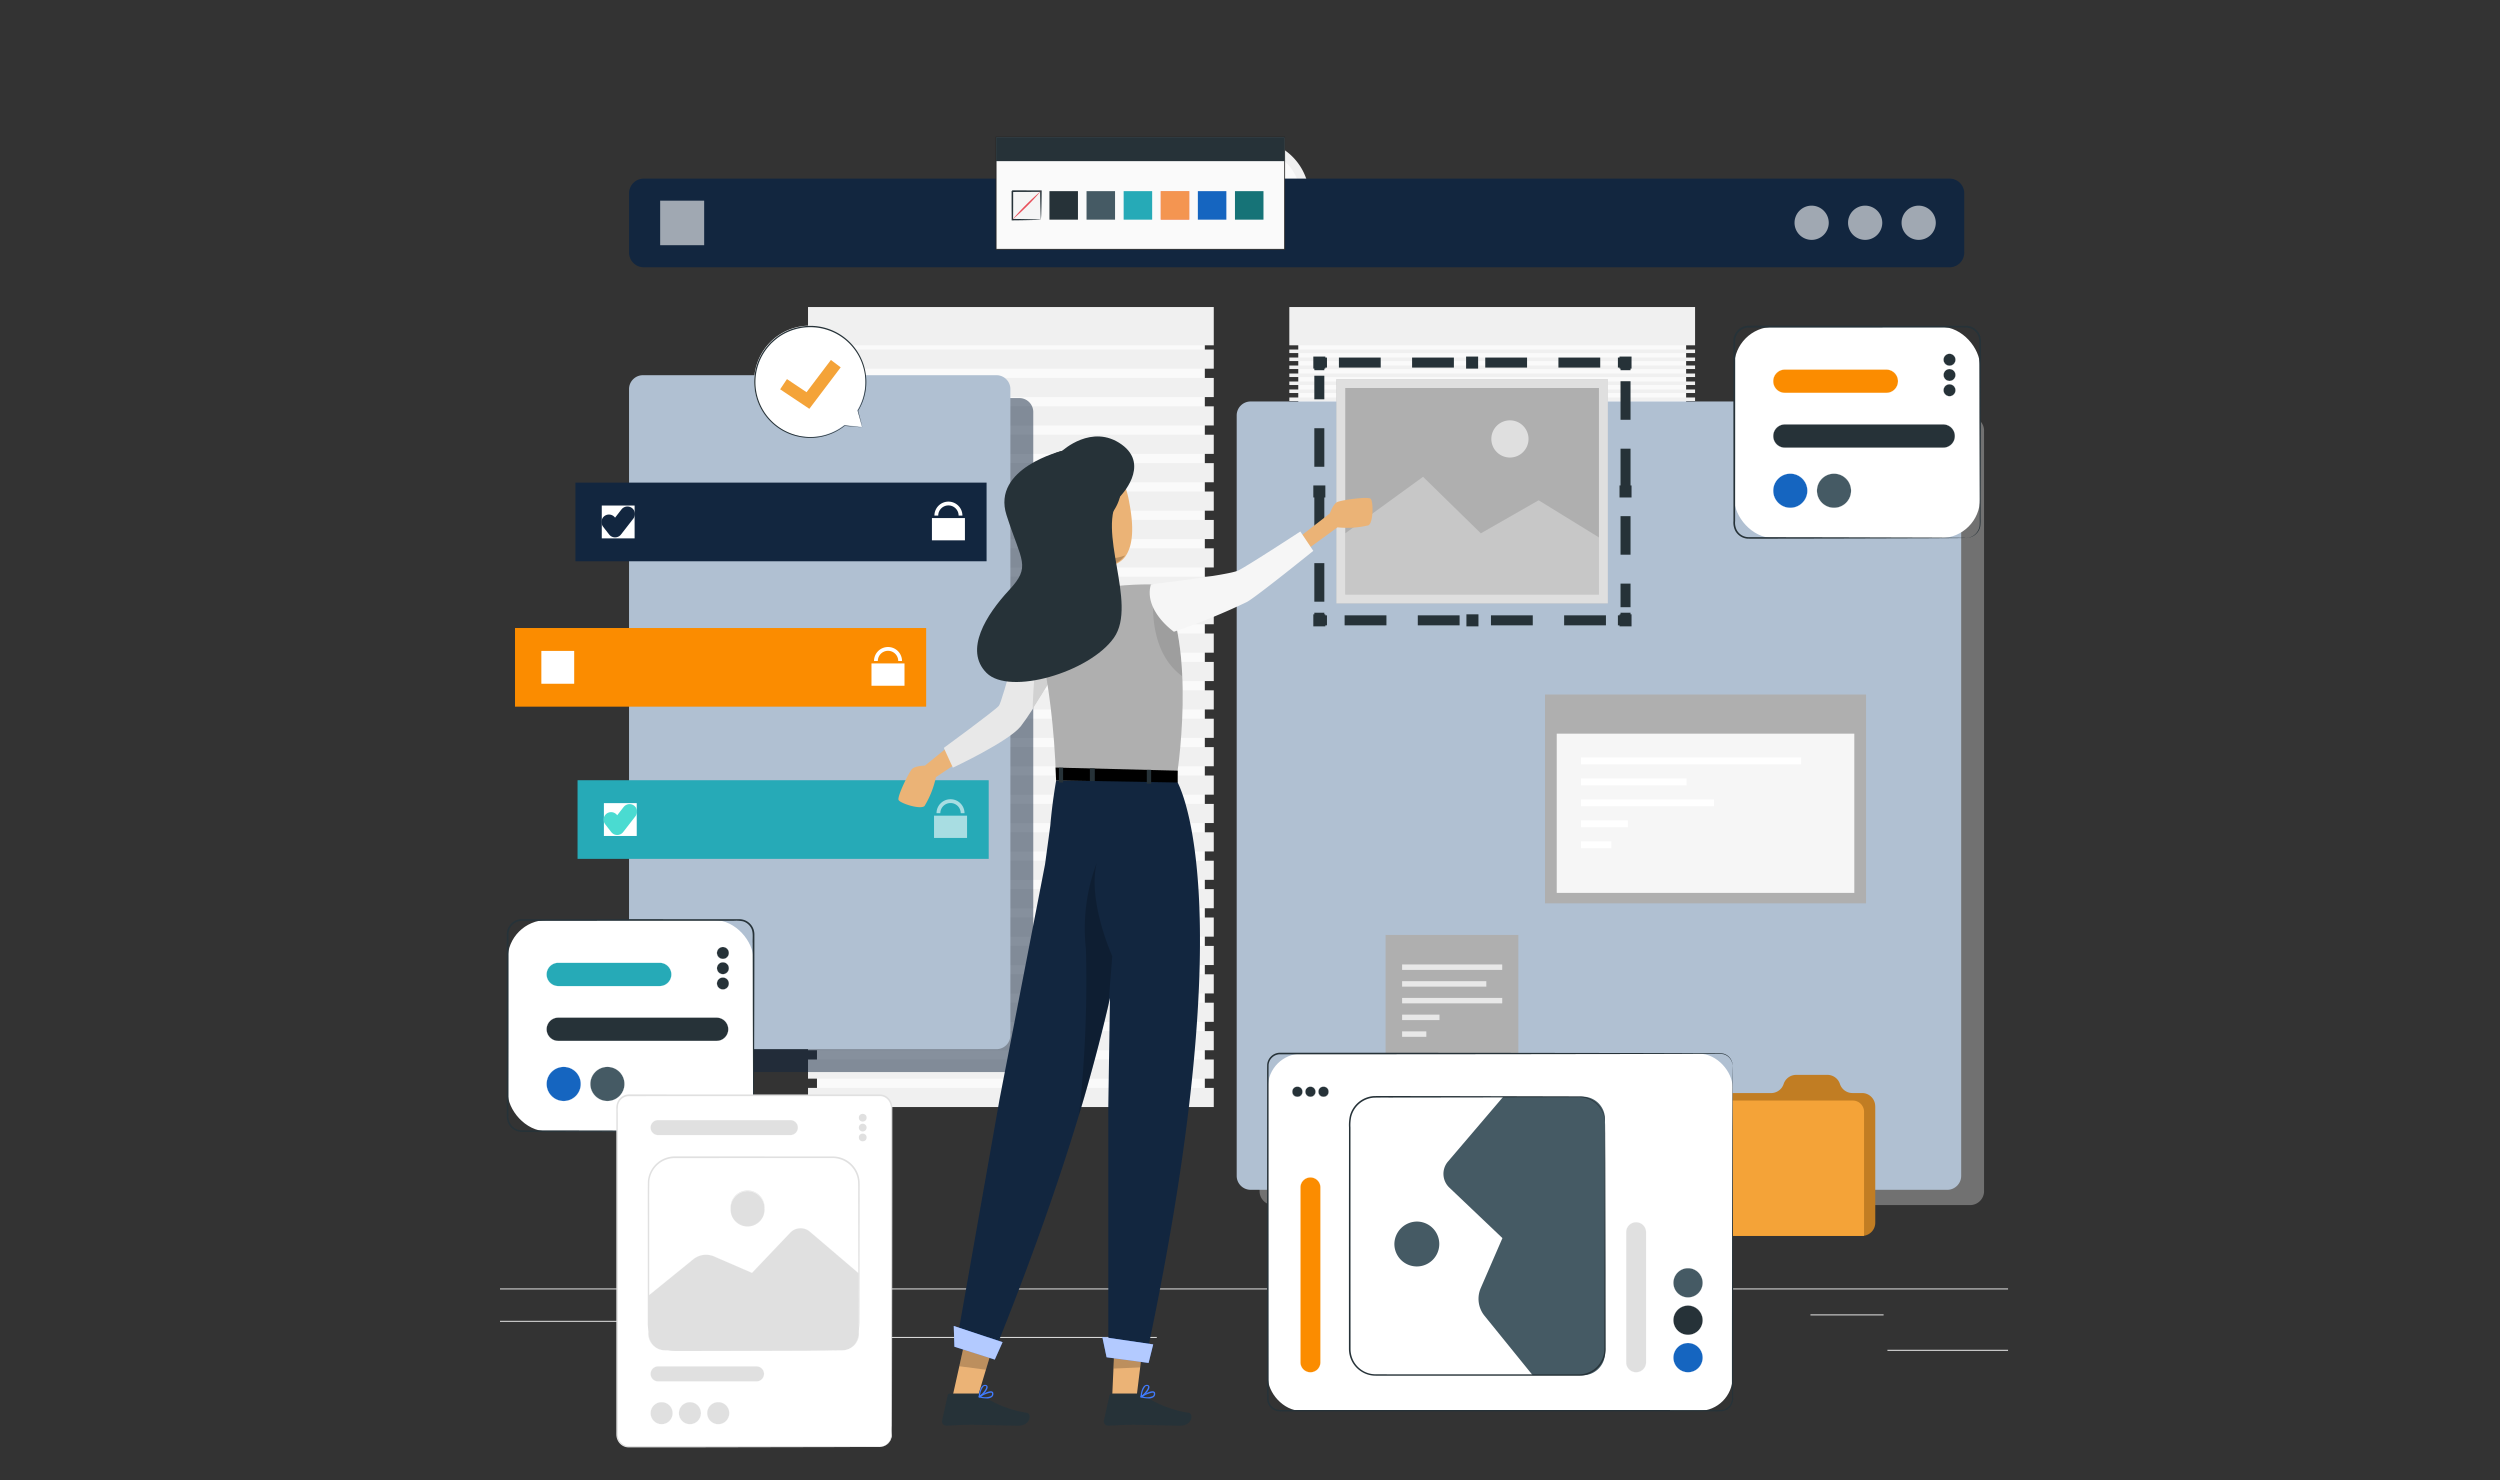 <svg xmlns="http://www.w3.org/2000/svg" xmlns:xlink="http://www.w3.org/1999/xlink" width="250" height="148" viewBox="0 0 250 148">
  <rect x="0" y="0" width="250" height="148" fill="#333333" stroke="none"/>
  <defs>
    <clipPath id="clip-path">
      <rect id="Rectángulo_59599" data-name="Rectángulo 59599" width="150.806" height="138.567" fill="none"/>
    </clipPath>
    <clipPath id="clip-path-2">
      <rect id="Rectángulo_59526" data-name="Rectángulo 59526" width="190.638" height="138.567" fill="none"/>
    </clipPath>
    <clipPath id="clip-path-3">
      <rect id="Rectángulo_59531" data-name="Rectángulo 59531" width="3.422" height="3.46" fill="none"/>
    </clipPath>
    <clipPath id="clip-path-6">
      <rect id="Rectángulo_59535" data-name="Rectángulo 59535" width="4.4" height="4.448" fill="none"/>
    </clipPath>
    <clipPath id="clip-path-9">
      <rect id="Rectángulo_59552" data-name="Rectángulo 59552" width="3.302" height="3.874" fill="none"/>
    </clipPath>
    <clipPath id="clip-path-12">
      <rect id="Rectángulo_59564" data-name="Rectángulo 59564" width="16.471" height="13.535" fill="#f4a338"/>
    </clipPath>
    <clipPath id="clip-path-14">
      <rect id="Rectángulo_59573" data-name="Rectángulo 59573" width="27.142" height="22.427" fill="none"/>
    </clipPath>
    <clipPath id="clip-path-15">
      <rect id="Rectángulo_59574" data-name="Rectángulo 59574" width="25.371" height="11.774" fill="none"/>
    </clipPath>
    <clipPath id="clip-path-16">
      <rect id="Rectángulo_59575" data-name="Rectángulo 59575" width="3.717" height="3.717" fill="none"/>
    </clipPath>
    <clipPath id="clip-path-18">
      <path id="Trazado_236867" data-name="Trazado 236867" d="M174.79,159.21c-.377.458-5.505,4.209-5.505,4.209l.907,1.979s5.578-2.612,6.787-4.133c.309-.393.736-1.018,1.2-1.731.759-1.178,1.617-2.6,2.211-3.592.442-.743.74-1.251.74-1.251l-3.157-4.979c-.69.53-2.8,9.04-3.18,9.5" transform="translate(-169.285 -149.712)" fill="none"/>
    </clipPath>
    <clipPath id="clip-path-19">
      <rect id="Rectángulo_59586" data-name="Rectángulo 59586" width="2.214" height="7.214" fill="none"/>
    </clipPath>
    <clipPath id="clip-path-21">
      <rect id="Rectángulo_59587" data-name="Rectángulo 59587" width="3.568" height="4.008" fill="none"/>
    </clipPath>
    <clipPath id="clip-path-22">
      <rect id="Rectángulo_59588" data-name="Rectángulo 59588" width="3.049" height="3.743" fill="none"/>
    </clipPath>
    <clipPath id="clip-path-23">
      <rect id="Rectángulo_59589" data-name="Rectángulo 59589" width="4.881" height="3.363" fill="none"/>
    </clipPath>
    <clipPath id="clip-path-24">
      <rect id="Rectángulo_59590" data-name="Rectángulo 59590" width="5.088" height="2.599" fill="none"/>
    </clipPath>
    <clipPath id="clip-path-25">
      <rect id="Rectángulo_59591" data-name="Rectángulo 59591" width="3.336" height="25.225" fill="none"/>
    </clipPath>
    <clipPath id="clip-path-26">
      <rect id="Rectángulo_59592" data-name="Rectángulo 59592" width="4.847" height="1.097" fill="none"/>
    </clipPath>
    <clipPath id="clip-path-27">
      <path id="Trazado_236892" data-name="Trazado 236892" d="M192.065,145.422s2.213,6.018,2.543,16.957h12.023s2.218-13.515-1.594-19.575c0,0-.419-.026-1.129-.026-2.318,0-7.742.278-11.843,2.645" transform="translate(-192.065 -142.777)" fill="none"/>
    </clipPath>
    <clipPath id="clip-path-28">
      <rect id="Rectángulo_59594" data-name="Rectángulo 59594" width="3.048" height="8.013" fill="none"/>
    </clipPath>
  </defs>
  <g id="Grupo_985460" data-name="Grupo 985460" transform="translate(3032 6007)">
    <g id="Grupo_985450" data-name="Grupo 985450" transform="translate(-3925.383 -11155.221)">
      <g id="Grupo_182281" data-name="Grupo 182281" transform="translate(943.383 5152.22)">
        <g id="Grupo_182280" data-name="Grupo 182280" transform="translate(0)" clip-path="url(#clip-path)">
          <rect id="Rectángulo_59470" data-name="Rectángulo 59470" width="190.638" height="0.095" transform="translate(-20.165 124.847)" fill="#ebebeb"/>
          <rect id="Rectángulo_59471" data-name="Rectángulo 59471" width="12.629" height="0.095" transform="translate(138.743 130.984)" fill="#ebebeb"/>
          <rect id="Rectángulo_59472" data-name="Rectángulo 59472" width="3.314" height="0.095" transform="translate(102.807 132.02)" fill="#ebebeb"/>
          <rect id="Rectángulo_59473" data-name="Rectángulo 59473" width="7.317" height="0.095" transform="translate(131.044 127.444)" fill="#ebebeb"/>
          <rect id="Rectángulo_59474" data-name="Rectángulo 59474" width="16.468" height="0.095" transform="translate(-0.163 128.084)" fill="#ebebeb"/>
          <rect id="Rectángulo_59475" data-name="Rectángulo 59475" width="2.415" height="0.095" transform="translate(19.7 128.084)" fill="#ebebeb"/>
          <rect id="Rectángulo_59476" data-name="Rectángulo 59476" width="35.716" height="0.095" transform="translate(29.962 129.695)" fill="#ebebeb"/>
          <g id="Grupo_182179" data-name="Grupo 182179" transform="translate(-20.165)">
            <g id="Grupo_182178" data-name="Grupo 182178" clip-path="url(#clip-path-2)">
              <rect id="Rectángulo_59477" data-name="Rectángulo 59477" width="38.785" height="77.985" transform="translate(51.862 27.763)" fill="#fafafa"/>
              <rect id="Rectángulo_59478" data-name="Rectángulo 59478" width="40.575" height="3.827" transform="translate(50.967 26.705)" fill="#f0f0f0"/>
              <rect id="Rectángulo_59479" data-name="Rectángulo 59479" width="40.575" height="1.914" transform="translate(50.967 30.955)" fill="#f0f0f0"/>
              <rect id="Rectángulo_59480" data-name="Rectángulo 59480" width="40.575" height="1.914" transform="translate(50.967 33.795)" fill="#f0f0f0"/>
              <rect id="Rectángulo_59481" data-name="Rectángulo 59481" width="40.575" height="1.913" transform="translate(50.967 36.635)" fill="#f0f0f0"/>
              <rect id="Rectángulo_59482" data-name="Rectángulo 59482" width="40.575" height="1.914" transform="translate(50.967 39.475)" fill="#f0f0f0"/>
              <rect id="Rectángulo_59483" data-name="Rectángulo 59483" width="40.575" height="1.914" transform="translate(50.967 42.314)" fill="#f0f0f0"/>
              <rect id="Rectángulo_59484" data-name="Rectángulo 59484" width="40.575" height="1.914" transform="translate(50.967 45.154)" fill="#f0f0f0"/>
              <rect id="Rectángulo_59485" data-name="Rectángulo 59485" width="40.575" height="1.913" transform="translate(50.967 47.995)" fill="#f0f0f0"/>
              <rect id="Rectángulo_59486" data-name="Rectángulo 59486" width="40.575" height="1.914" transform="translate(50.967 50.834)" fill="#f0f0f0"/>
              <rect id="Rectángulo_59487" data-name="Rectángulo 59487" width="40.575" height="1.914" transform="translate(50.967 53.674)" fill="#f0f0f0"/>
              <rect id="Rectángulo_59488" data-name="Rectángulo 59488" width="40.575" height="1.913" transform="translate(50.967 56.514)" fill="#f0f0f0"/>
              <rect id="Rectángulo_59489" data-name="Rectángulo 59489" width="40.575" height="1.914" transform="translate(50.967 59.354)" fill="#f0f0f0"/>
              <rect id="Rectángulo_59490" data-name="Rectángulo 59490" width="40.575" height="1.914" transform="translate(50.967 62.193)" fill="#f0f0f0"/>
              <rect id="Rectángulo_59491" data-name="Rectángulo 59491" width="40.575" height="1.914" transform="translate(50.967 65.033)" fill="#f0f0f0"/>
              <rect id="Rectángulo_59492" data-name="Rectángulo 59492" width="40.575" height="1.914" transform="translate(50.967 67.873)" fill="#f0f0f0"/>
              <rect id="Rectángulo_59493" data-name="Rectángulo 59493" width="40.575" height="1.914" transform="translate(50.967 70.713)" fill="#f0f0f0"/>
              <rect id="Rectángulo_59494" data-name="Rectángulo 59494" width="40.575" height="1.914" transform="translate(50.967 73.553)" fill="#f0f0f0"/>
              <rect id="Rectángulo_59495" data-name="Rectángulo 59495" width="40.575" height="1.913" transform="translate(50.967 76.393)" fill="#f0f0f0"/>
              <rect id="Rectángulo_59496" data-name="Rectángulo 59496" width="40.575" height="1.914" transform="translate(50.967 79.232)" fill="#f0f0f0"/>
              <rect id="Rectángulo_59497" data-name="Rectángulo 59497" width="40.575" height="1.913" transform="translate(50.967 82.072)" fill="#f0f0f0"/>
              <rect id="Rectángulo_59498" data-name="Rectángulo 59498" width="40.575" height="1.913" transform="translate(50.967 84.912)" fill="#f0f0f0"/>
              <rect id="Rectángulo_59499" data-name="Rectángulo 59499" width="40.575" height="1.914" transform="translate(50.967 87.752)" fill="#f0f0f0"/>
              <rect id="Rectángulo_59500" data-name="Rectángulo 59500" width="40.575" height="1.914" transform="translate(50.967 90.592)" fill="#f0f0f0"/>
              <rect id="Rectángulo_59501" data-name="Rectángulo 59501" width="40.575" height="1.914" transform="translate(50.967 93.431)" fill="#f0f0f0"/>
              <rect id="Rectángulo_59502" data-name="Rectángulo 59502" width="40.575" height="1.914" transform="translate(50.967 96.271)" fill="#f0f0f0"/>
              <rect id="Rectángulo_59503" data-name="Rectángulo 59503" width="40.575" height="1.914" transform="translate(50.967 99.111)" fill="#f0f0f0"/>
              <rect id="Rectángulo_59504" data-name="Rectángulo 59504" width="40.575" height="1.914" transform="translate(50.967 101.951)" fill="#f0f0f0"/>
              <rect id="Rectángulo_59505" data-name="Rectángulo 59505" width="40.575" height="1.914" transform="translate(50.967 104.791)" fill="#f0f0f0"/>
              <rect id="Rectángulo_59506" data-name="Rectángulo 59506" width="38.785" height="77.985" transform="translate(99.992 27.763)" fill="#fafafa"/>
              <rect id="Rectángulo_59507" data-name="Rectángulo 59507" width="40.575" height="3.827" transform="translate(99.097 26.705)" fill="#f0f0f0"/>
              <rect id="Rectángulo_59508" data-name="Rectángulo 59508" width="40.575" height="0.352" transform="translate(99.097 30.955)" fill="#f0f0f0"/>
              <rect id="Rectángulo_59509" data-name="Rectángulo 59509" width="40.575" height="0.352" transform="translate(99.097 31.755)" fill="#f0f0f0"/>
              <rect id="Rectángulo_59510" data-name="Rectángulo 59510" width="40.575" height="0.352" transform="translate(99.097 32.553)" fill="#f0f0f0"/>
              <rect id="Rectángulo_59511" data-name="Rectángulo 59511" width="40.575" height="0.352" transform="translate(99.097 33.353)" fill="#f0f0f0"/>
              <rect id="Rectángulo_59512" data-name="Rectángulo 59512" width="40.575" height="0.352" transform="translate(99.097 34.151)" fill="#f0f0f0"/>
              <rect id="Rectángulo_59513" data-name="Rectángulo 59513" width="40.575" height="0.352" transform="translate(99.097 34.95)" fill="#f0f0f0"/>
              <rect id="Rectángulo_59514" data-name="Rectángulo 59514" width="40.575" height="0.352" transform="translate(99.097 35.75)" fill="#f0f0f0"/>
              <rect id="Rectángulo_59515" data-name="Rectángulo 59515" width="40.575" height="0.352" transform="translate(99.097 36.548)" fill="#f0f0f0"/>
              <rect id="Rectángulo_59516" data-name="Rectángulo 59516" width="40.575" height="0.352" transform="translate(99.097 37.348)" fill="#f0f0f0"/>
              <rect id="Rectángulo_59517" data-name="Rectángulo 59517" width="40.575" height="0.352" transform="translate(99.097 38.147)" fill="#f0f0f0"/>
              <rect id="Rectángulo_59518" data-name="Rectángulo 59518" width="40.575" height="0.352" transform="translate(99.097 38.945)" fill="#f0f0f0"/>
              <rect id="Rectángulo_59519" data-name="Rectángulo 59519" width="40.575" height="0.352" transform="translate(99.097 39.745)" fill="#f0f0f0"/>
              <rect id="Rectángulo_59520" data-name="Rectángulo 59520" width="40.575" height="0.352" transform="translate(99.097 40.543)" fill="#f0f0f0"/>
              <rect id="Rectángulo_59521" data-name="Rectángulo 59521" width="40.575" height="0.352" transform="translate(99.097 41.343)" fill="#f0f0f0"/>
              <rect id="Rectángulo_59522" data-name="Rectángulo 59522" width="40.575" height="0.352" transform="translate(99.097 42.142)" fill="#f0f0f0"/>
              <rect id="Rectángulo_59523" data-name="Rectángulo 59523" width="40.575" height="0.352" transform="translate(99.097 42.94)" fill="#f0f0f0"/>
              <rect id="Rectángulo_59524" data-name="Rectángulo 59524" width="40.575" height="0.352" transform="translate(99.097 43.74)" fill="#f0f0f0"/>
              <rect id="Rectángulo_59525" data-name="Rectángulo 59525" width="40.575" height="0.352" transform="translate(99.097 44.538)" fill="#f0f0f0"/>
              <path id="Trazado_236833" data-name="Trazado 236833" d="M246.4,31.944a5.784,5.784,0,1,1-5.784-5.784,5.784,5.784,0,0,1,5.784,5.784" transform="translate(-145.295 -16.186)" fill="#f0f0f0"/>
              <path id="Trazado_236834" data-name="Trazado 236834" d="M246.937,33.349a4.918,4.918,0,1,1-4.918-4.918,4.918,4.918,0,0,1,4.918,4.918" transform="translate(-146.701 -17.591)" fill="#fafafa"/>
              <path id="Trazado_236835" data-name="Trazado 236835" d="M245.695,32.481v3.438l-2.278-1.289" transform="translate(-150.608 -20.097)" fill="#f0f0f0"/>
              <path id="Trazado_236836" data-name="Trazado 236836" d="M245.695,32.481v3.438l-2.278-1.289" transform="translate(-150.608 -20.097)" fill="none" stroke="#e0e0e0" stroke-linecap="round" stroke-linejoin="round" stroke-width="2"/>
            </g>
          </g>
          <g id="Grupo_182205" data-name="Grupo 182205" transform="translate(12.903 13.862)">
            <g id="Grupo_891081" data-name="Grupo 891081">
              <g id="Grupo_182182" data-name="Grupo 182182" transform="translate(63.056 23.81)" opacity="0.5">
                <g id="Grupo_182181" data-name="Grupo 182181" transform="translate(0 0)">
                  <g id="Grupo_182283" data-name="Grupo 182283">
                    <path id="Trazado_236837" data-name="Trazado 236837" d="M323.165,177.639H253.5a1.393,1.393,0,0,1-1.393-1.393V100.2a1.393,1.393,0,0,1,1.393-1.393h69.663a1.393,1.393,0,0,1,1.393,1.393v76.048a1.393,1.393,0,0,1-1.393,1.393" transform="translate(-252.109 -98.805)" fill="#afafaf"/>
                  </g>
                </g>
              </g>
              <path id="Trazado_236838" data-name="Trazado 236838" d="M317.165,173.639H247.5a1.393,1.393,0,0,1-1.393-1.393V96.2a1.393,1.393,0,0,1,1.393-1.393h69.663a1.393,1.393,0,0,1,1.393,1.393v76.048a1.393,1.393,0,0,1-1.393,1.393" transform="translate(-185.341 -72.52)" fill="#b0c0d2"/>
              <g id="Grupo_182188" data-name="Grupo 182188" transform="translate(2.288 21.947)" opacity="0.5">
                <g id="Grupo_182187" data-name="Grupo 182187" transform="translate(0 0)">
                  <g id="Grupo_182282" data-name="Grupo 182282">
                    <path id="Trazado_236840" data-name="Trazado 236840" d="M129.47,161.313H94.121a1.393,1.393,0,0,1-1.393-1.393V95.31a1.393,1.393,0,0,1,1.393-1.393H129.47a1.393,1.393,0,0,1,1.393,1.393v64.61a1.393,1.393,0,0,1-1.393,1.393" transform="translate(-92.728 -93.917)" fill="#12263f"/>
                  </g>
                </g>
              </g>
              <path id="Trazado_236841" data-name="Trazado 236841" d="M123.47,155.312H88.121a1.393,1.393,0,0,1-1.393-1.393V89.31a1.393,1.393,0,0,1,1.393-1.393H123.47a1.393,1.393,0,0,1,1.393,1.393v64.61a1.393,1.393,0,0,1-1.393,1.393" transform="translate(-86.728 -68.258)" fill="#b0c0d2"/>
              <path id="Trazado_236843" data-name="Trazado 236843" d="M218.781,45.223H88.2a1.469,1.469,0,0,1-1.469-1.469v-5.93A1.469,1.469,0,0,1,88.2,36.356H218.781a1.469,1.469,0,0,1,1.469,1.469v5.93a1.469,1.469,0,0,1-1.469,1.469" transform="translate(-86.728 -36.356)" fill="#12263f"/>
              <g id="Grupo_182194" data-name="Grupo 182194" transform="translate(116.55 2.704)" opacity="0.6" style="isolation: isolate">
                <g id="Grupo_182193" data-name="Grupo 182193">
                  <g id="Grupo_182192" data-name="Grupo 182192" clip-path="url(#clip-path-3)">
                    <path id="Trazado_236844" data-name="Trazado 236844" d="M395.834,45.177a1.711,1.711,0,1,1-1.711-1.73,1.72,1.72,0,0,1,1.711,1.73" transform="translate(-392.412 -43.447)" fill="#fff"/>
                  </g>
                </g>
              </g>
              <g id="Grupo_182197" data-name="Grupo 182197" transform="translate(121.902 2.704)" opacity="0.6" style="isolation: isolate">
                <g id="Grupo_182196" data-name="Grupo 182196">
                  <g id="Grupo_182195" data-name="Grupo 182195" clip-path="url(#clip-path-3)">
                    <path id="Trazado_236845" data-name="Trazado 236845" d="M409.871,45.177a1.711,1.711,0,1,1-1.711-1.73,1.72,1.72,0,0,1,1.711,1.73" transform="translate(-406.449 -43.447)" fill="#fff"/>
                  </g>
                </g>
              </g>
              <g id="Grupo_182200" data-name="Grupo 182200" transform="translate(127.254 2.704)" opacity="0.6" style="isolation: isolate">
                <g id="Grupo_182199" data-name="Grupo 182199">
                  <g id="Grupo_182198" data-name="Grupo 182198" clip-path="url(#clip-path-3)">
                    <path id="Trazado_236846" data-name="Trazado 236846" d="M423.908,45.177a1.711,1.711,0,1,1-1.711-1.73,1.72,1.72,0,0,1,1.711,1.73" transform="translate(-420.486 -43.447)" fill="#fff"/>
                  </g>
                </g>
              </g>
              <g id="Grupo_182203" data-name="Grupo 182203" transform="translate(3.113 2.209)" opacity="0.6" style="isolation: isolate">
                <g id="Grupo_182202" data-name="Grupo 182202">
                  <g id="Grupo_182201" data-name="Grupo 182201" clip-path="url(#clip-path-6)">
                    <rect id="Rectángulo_59534" data-name="Rectángulo 59534" width="4.4" height="4.448" transform="translate(0)" fill="#fff"/>
                  </g>
                </g>
              </g>
            </g>
          </g>
          <path id="Trazado_609954" data-name="Trazado 609954" d="M0,0H41.115V7.865H0Z" transform="translate(7.543 44.263)" fill="#12263f"/>
          <rect id="Rectángulo_59541" data-name="Rectángulo 59541" width="3.284" height="3.284" transform="translate(10.177 46.554)" fill="#fff"/>
          <path id="Trazado_236847" data-name="Trazado 236847" d="M81.464,125.123l.612.788,1.235-1.591" transform="translate(-70.569 -76.92)" fill="none" stroke="#12263f" stroke-linecap="round" stroke-linejoin="round" stroke-width="1.5"/>
          <g id="Grupo_182221" data-name="Grupo 182221" transform="translate(-20.165)">
            <g id="Grupo_182220" data-name="Grupo 182220" clip-path="url(#clip-path-2)">
              <path id="Trazado_236848" data-name="Trazado 236848" d="M169.469,124.95h-3.3v-2.232h3.3Zm-1.651-3.874a1.4,1.4,0,0,0-1.4,1.4h.381a1.019,1.019,0,1,1,2.038,0h.381a1.4,1.4,0,0,0-1.4-1.4" transform="translate(-102.811 -74.913)" fill="#fff"/>
              <path id="Trazado_609953" data-name="Trazado 609953" d="M0,0H41.115V7.865H0Z" transform="translate(21.666 58.802)" fill="#fb8c00"/>
              <rect id="Rectángulo_59545" data-name="Rectángulo 59545" width="3.284" height="3.284" transform="translate(24.3 61.092)" fill="#fff"/>
              <rect id="Rectángulo_59546" data-name="Rectángulo 59546" width="3.302" height="2.232" transform="translate(57.313 62.344)" fill="#fff"/>
              <path id="Trazado_236849" data-name="Trazado 236849" d="M153.778,160.607H153.4a1.019,1.019,0,0,0-2.039,0h-.381a1.4,1.4,0,0,1,2.8,0" transform="translate(-93.413 -98.505)" fill="#fff"/>
              <rect id="Rectángulo_59547" data-name="Rectángulo 59547" width="41.115" height="7.865" transform="translate(27.92 74.023)" fill="#26aab7"/>
              <rect id="Rectángulo_59550" data-name="Rectángulo 59550" width="3.284" height="3.284" transform="translate(30.555 76.314)" fill="#fff"/>
              <path id="Trazado_236850" data-name="Trazado 236850" d="M82.023,203.177l.612.788,1.235-1.591" transform="translate(-50.749 -125.214)" fill="none" stroke="#4adbd1" stroke-linecap="round" stroke-linejoin="round" stroke-width="1.5"/>
              <g id="Grupo_182219" data-name="Grupo 182219" transform="translate(63.568 75.923)" opacity="0.6" style="isolation: isolate">
                <g id="Grupo_182218" data-name="Grupo 182218">
                  <g id="Grupo_182217" data-name="Grupo 182217" clip-path="url(#clip-path-9)">
                    <rect id="Rectángulo_59551" data-name="Rectángulo 59551" width="3.302" height="2.232" transform="translate(0 1.642)" fill="#fff"/>
                    <path id="Trazado_236851" data-name="Trazado 236851" d="M170.183,200.531H169.8a1.019,1.019,0,1,0-2.039,0h-.381a1.4,1.4,0,1,1,2.8,0" transform="translate(-167.131 -199.13)" fill="#fff"/>
                  </g>
                </g>
              </g>
            </g>
          </g>
          <rect id="Rectángulo_59554" data-name="Rectángulo 59554" width="32.106" height="20.882" transform="translate(104.5 65.451)" fill="#afafaf"/>
          <rect id="Rectángulo_59558" data-name="Rectángulo 59558" width="29.757" height="15.922" transform="translate(105.674 69.367)" fill="#f6f6f6"/>
          <rect id="Rectángulo_59559" data-name="Rectángulo 59559" width="22.012" height="0.685" transform="translate(108.099 71.745)" fill="#fff"/>
          <rect id="Rectángulo_59560" data-name="Rectángulo 59560" width="10.561" height="0.685" transform="translate(108.099 73.844)" fill="#fff"/>
          <rect id="Rectángulo_59561" data-name="Rectángulo 59561" width="13.302" height="0.685" transform="translate(108.099 75.941)" fill="#fff"/>
          <rect id="Rectángulo_59562" data-name="Rectángulo 59562" width="4.688" height="0.685" transform="translate(108.099 78.039)" fill="#fff"/>
          <rect id="Rectángulo_59563" data-name="Rectángulo 59563" width="3.036" height="0.685" transform="translate(108.099 80.137)" fill="#fff"/>
          <g id="Grupo_182234" data-name="Grupo 182234" transform="translate(-20.165)">
            <g id="Grupo_182233" data-name="Grupo 182233" clip-path="url(#clip-path-2)">
              <path id="Trazado_236852" data-name="Trazado 236852" d="M385.04,274.577V286.22a1.312,1.312,0,0,1-1.12,1.3,1.019,1.019,0,0,1-.2.017H368.765a1.317,1.317,0,0,1-1.317-1.317V274.577a1.262,1.262,0,0,1,.134-.575,1.313,1.313,0,0,1,1.183-.747h5.861A1.329,1.329,0,0,0,375.4,273a1.29,1.29,0,0,0,.478-.655,1.32,1.32,0,0,1,1.254-.91h3.121a1.316,1.316,0,0,1,1.254.91,1.318,1.318,0,0,0,1.254.906h.957a1.32,1.32,0,0,1,1.317,1.322" transform="translate(-227.349 -167.946)" fill="#c17d23"/>
              <g id="Grupo_182229" data-name="Grupo 182229" transform="translate(140.099 106.057)" style="isolation: isolate">
                <g id="Grupo_182228" data-name="Grupo 182228">
                  <g id="Grupo_182227" data-name="Grupo 182227" clip-path="url(#clip-path-12)">
                    <path id="Trazado_236853" data-name="Trazado 236853" d="M383.918,279.287V291.68l-.017.017H368.764a1.317,1.317,0,0,1-1.317-1.318V278.737a1.261,1.261,0,0,1,.134-.575h15.213a1.125,1.125,0,0,1,1.125,1.125" transform="translate(-367.447 -278.162)" fill="#f4a338"/>
                  </g>
                </g>
              </g>
              <path id="Trazado_236854" data-name="Trazado 236854" d="M298.426,234.718v14.561l-2.844,2.844H285.15V234.718Z" transform="translate(-176.429 -145.225)" fill="#afafaf"/>
              <path id="Trazado_236856" data-name="Trazado 236856" d="M315.354,272.908H312.51v2.844Z" transform="translate(-193.357 -168.855)" fill="#e8e8e8"/>
              <rect id="Rectángulo_59566" data-name="Rectángulo 59566" width="10.011" height="0.546" transform="translate(110.376 92.446)" fill="#e8e8e8"/>
              <rect id="Rectángulo_59567" data-name="Rectángulo 59567" width="8.422" height="0.546" transform="translate(110.376 94.119)" fill="#e8e8e8"/>
              <rect id="Rectángulo_59568" data-name="Rectángulo 59568" width="10.011" height="0.546" transform="translate(110.376 95.792)" fill="#e8e8e8"/>
              <rect id="Rectángulo_59569" data-name="Rectángulo 59569" width="3.738" height="0.546" transform="translate(110.376 97.464)" fill="#e8e8e8"/>
              <rect id="Rectángulo_59570" data-name="Rectángulo 59570" width="2.421" height="0.546" transform="translate(110.376 99.137)" fill="#e8e8e8"/>
            </g>
          </g>
          <rect id="Rectángulo_59572" data-name="Rectángulo 59572" width="27.142" height="22.427" transform="translate(83.639 33.914)" fill="#afafaf"/>
          <g id="Grupo_182245" data-name="Grupo 182245" transform="translate(-20.165)">
            <g id="Grupo_182244" data-name="Grupo 182244" clip-path="url(#clip-path-2)">
              <g id="Grupo_182237" data-name="Grupo 182237" transform="translate(103.804 33.914)" opacity="0.6" style="isolation: isolate">
                <g id="Grupo_182236" data-name="Grupo 182236">
                  <g id="Grupo_182235" data-name="Grupo 182235" clip-path="url(#clip-path-14)">
                    <path id="Trazado_236857" data-name="Trazado 236857" d="M272.254,111.375H299.4V88.948H272.254Zm26.256-.885H273.139V89.833H298.51Z" transform="translate(-272.254 -88.948)" fill="#fff"/>
                  </g>
                </g>
              </g>
              <g id="Grupo_182240" data-name="Grupo 182240" transform="translate(104.689 43.682)" opacity="0.3" style="isolation: isolate">
                <g id="Grupo_182239" data-name="Grupo 182239">
                  <g id="Grupo_182238" data-name="Grupo 182238" clip-path="url(#clip-path-15)">
                    <path id="Trazado_236858" data-name="Trazado 236858" d="M274.576,120.219l7.781-5.653,5.779,5.653,5.779-3.305,6.032,3.714v5.712H274.576Z" transform="translate(-274.576 -114.567)" fill="#fff"/>
                  </g>
                </g>
              </g>
              <g id="Grupo_182243" data-name="Grupo 182243" transform="translate(119.3 38.036)" opacity="0.6" style="isolation: isolate">
                <g id="Grupo_182242" data-name="Grupo 182242">
                  <g id="Grupo_182241" data-name="Grupo 182241" clip-path="url(#clip-path-16)">
                    <path id="Trazado_236859" data-name="Trazado 236859" d="M316.613,101.618a1.859,1.859,0,1,1-1.859-1.858,1.859,1.859,0,0,1,1.859,1.858" transform="translate(-312.896 -99.76)" fill="#fff"/>
                  </g>
                </g>
              </g>
            </g>
          </g>
          <path id="Trazado_236860" data-name="Trazado 236860" d="M346.85,150.213v.763h-.763" transform="translate(-234.297 -92.94)" fill="none" stroke="#263238" stroke-miterlimit="10" stroke-width="1"/>
          <line id="Línea_1952" data-name="Línea 1952" x1="27.301" transform="translate(83.293 58.035)" fill="none" stroke="#263238" stroke-miterlimit="10" stroke-width="1" stroke-dasharray="4.181 3.136"/>
          <path id="Trazado_236861" data-name="Trazado 236861" d="M268.542,150.976h-.763v-.763" transform="translate(-185.846 -92.94)" fill="none" stroke="#263238" stroke-miterlimit="10" stroke-width="1"/>
          <line id="Línea_1953" data-name="Línea 1953" y1="22.597" transform="translate(81.933 33.573)" fill="none" stroke="#263238" stroke-miterlimit="10" stroke-width="1" stroke-dasharray="3.855 2.891"/>
          <path id="Trazado_236862" data-name="Trazado 236862" d="M267.78,85.371v-.763h.763" transform="translate(-185.846 -52.349)" fill="none" stroke="#263238" stroke-miterlimit="10" stroke-width="1"/>
          <line id="Línea_1954" data-name="Línea 1954" x2="27.301" transform="translate(83.891 32.259)" fill="none" stroke="#263238" stroke-miterlimit="10" stroke-width="1" stroke-dasharray="4.181 3.136"/>
          <path id="Trazado_236863" data-name="Trazado 236863" d="M346.087,84.608h.763v.763" transform="translate(-234.297 -52.349)" fill="none" stroke="#263238" stroke-miterlimit="10" stroke-width="1"/>
          <line id="Línea_1955" data-name="Línea 1955" y2="22.597" transform="translate(112.553 34.124)" fill="none" stroke="#263238" stroke-miterlimit="10" stroke-width="1" stroke-dasharray="3.855 2.891"/>
          <rect id="Rectángulo_59577" data-name="Rectángulo 59577" width="1.203" height="1.203" transform="translate(111.951 31.658)" fill="#263238"/>
          <rect id="Rectángulo_59578" data-name="Rectángulo 59578" width="1.203" height="1.203" transform="translate(111.951 57.434)" fill="#263238"/>
          <rect id="Rectángulo_59579" data-name="Rectángulo 59579" width="1.203" height="1.203" transform="translate(81.332 57.434)" fill="#263238"/>
          <rect id="Rectángulo_59580" data-name="Rectángulo 59580" width="1.203" height="1.203" transform="translate(81.332 31.658)" fill="#263238"/>
          <rect id="Rectángulo_59581" data-name="Rectángulo 59581" width="1.203" height="1.203" transform="translate(96.609 31.658)" fill="#263238"/>
          <rect id="Rectángulo_59582" data-name="Rectángulo 59582" width="1.203" height="1.203" transform="translate(96.642 57.434)" fill="#263238"/>
          <rect id="Rectángulo_59583" data-name="Rectángulo 59583" width="1.203" height="1.203" transform="translate(111.951 44.546)" fill="#263238"/>
          <rect id="Rectángulo_59584" data-name="Rectángulo 59584" width="1.203" height="1.203" transform="translate(81.332 44.546)" fill="#263238"/>
          <g id="Grupo_182247" data-name="Grupo 182247" transform="translate(-20.165)">
            <g id="Grupo_182246" data-name="Grupo 182246" clip-path="url(#clip-path-2)">
              <path id="Trazado_236864" data-name="Trazado 236864" d="M164.089,181.667l-4.056,3.295s-.992.021-1.3.348-1.509,2.762-1.339,3.094,2.172.988,2.594.6a9.191,9.191,0,0,0,1.141-2.886l5.183-3.477Z" transform="translate(-97.371 -112.402)" fill="#ebb376"/>
              <path id="Trazado_236865" data-name="Trazado 236865" d="M169.284,163.419l.907,1.979s5.578-2.612,6.787-4.133c.309-.393.736-1.018,1.2-1.731.759-1.178,1.617-2.6,2.211-3.592.442-.743.74-1.251.74-1.251l-3.157-4.979c-.69.53-2.8,9.04-3.18,9.5s-5.506,4.209-5.506,4.209" transform="translate(-104.74 -92.63)" fill="#e8e8e8"/>
            </g>
          </g>
          <g id="Grupo_182252" data-name="Grupo 182252" transform="translate(44.38 57.082)">
            <g id="Grupo_182251" data-name="Grupo 182251" clip-path="url(#clip-path-18)">
              <g id="Grupo_182250" data-name="Grupo 182250" transform="translate(8.889 2.608)" opacity="0.1" style="isolation: isolate">
                <g id="Grupo_182249" data-name="Grupo 182249">
                  <g id="Grupo_182248" data-name="Grupo 182248" clip-path="url(#clip-path-19)">
                    <path id="Trazado_236866" data-name="Trazado 236866" d="M192.6,163.766c.759-1.178,1.617-2.6,2.211-3.592l-1.468-3.622a43.186,43.186,0,0,0-.743,7.214" transform="translate(-192.598 -156.552)"/>
                  </g>
                </g>
              </g>
            </g>
          </g>
          <g id="Grupo_182272" data-name="Grupo 182272" transform="translate(-20.165)">
            <g id="Grupo_182271" data-name="Grupo 182271" clip-path="url(#clip-path-2)">
              <path id="Trazado_236868" data-name="Trazado 236868" d="M260.048,124.752l4-3.1s.323-.938.731-1.134,3.091-.591,3.356-.327.276,2.37-.227,2.651a9.184,9.184,0,0,1-3.1.2l-4.367,3.19Z" transform="translate(-160.898 -74.308)" fill="#ebb376"/>
              <path id="Trazado_236869" data-name="Trazado 236869" d="M171.525,345.01l2.393.422.982-3.263.9-3-2.76-.964-.8,3.6Z" transform="translate(-106.126 -209.258)" fill="#ebb376"/>
              <g id="Grupo_182255" data-name="Grupo 182255" transform="translate(66.095 128.968)" opacity="0.2" style="isolation: isolate">
                <g id="Grupo_182254" data-name="Grupo 182254">
                  <g id="Grupo_182253" data-name="Grupo 182253" clip-path="url(#clip-path-21)">
                    <path id="Trazado_236870" data-name="Trazado 236870" d="M173.351,341.911l2.667.351.9-3.028-2.757-.98Z" transform="translate(-173.351 -338.253)"/>
                  </g>
                </g>
              </g>
              <path id="Trazado_236871" data-name="Trazado 236871" d="M213.433,345.26h2.43l.4-3.261.361-3.044-2.885-.438-.163,3.576Z" transform="translate(-132.056 -209.449)" fill="#ebb376"/>
              <g id="Grupo_182258" data-name="Grupo 182258" transform="translate(81.519 129.116)" opacity="0.2" style="isolation: isolate">
                <g id="Grupo_182257" data-name="Grupo 182257">
                  <g id="Grupo_182256" data-name="Grupo 182256" clip-path="url(#clip-path-22)">
                    <path id="Trazado_236872" data-name="Trazado 236872" d="M213.806,342.385l2.687-.118.361-3.139-2.885-.486Z" transform="translate(-213.806 -338.642)"/>
                  </g>
                </g>
              </g>
              <path id="Trazado_236873" data-name="Trazado 236873" d="M172.76,246.93l3.935.694c3.97-9.892,6.795-18.149,8.789-25,1.074-3.7,1.926-6.985,2.569-9.9l-.166,10.769v24.29h3.968c9.719-46.134,2.831-56.86,2.831-56.86l-11.628-1.944a52.929,52.929,0,0,0-.974,6.529l-.525,3.856-4.546,23.476Z" transform="translate(-106.891 -116.923)" fill="#12263f"/>
              <path id="Trazado_236874" data-name="Trazado 236874" d="M176.778,338.9l-4.881-1.618.066,2.076L176,340.643Z" transform="translate(-106.357 -208.683)" fill="#407bff"/>
              <g id="Grupo_182261" data-name="Grupo 182261" transform="translate(65.54 128.597)" opacity="0.6" style="isolation: isolate">
                <g id="Grupo_182260" data-name="Grupo 182260">
                  <g id="Grupo_182259" data-name="Grupo 182259" clip-path="url(#clip-path-23)">
                    <path id="Trazado_236875" data-name="Trazado 236875" d="M176.778,338.9l-4.881-1.618.066,2.076L176,340.643Z" transform="translate(-171.897 -337.28)" fill="#fff"/>
                  </g>
                </g>
              </g>
              <path id="Trazado_236876" data-name="Trazado 236876" d="M215.952,340.907l-5.088-.745.426,2.033,4.2.566Z" transform="translate(-130.467 -210.467)" fill="#407bff"/>
              <g id="Grupo_182264" data-name="Grupo 182264" transform="translate(80.398 129.696)" opacity="0.6" style="isolation: isolate">
                <g id="Grupo_182263" data-name="Grupo 182263">
                  <g id="Grupo_182262" data-name="Grupo 182262" clip-path="url(#clip-path-24)">
                    <path id="Trazado_236877" data-name="Trazado 236877" d="M215.952,340.907l-5.088-.745.426,2.033,4.2.566Z" transform="translate(-210.865 -340.162)" fill="#fff"/>
                  </g>
                </g>
              </g>
              <g id="Grupo_182267" data-name="Grupo 182267" transform="translate(78.058 82.285)" opacity="0.2" style="isolation: isolate">
                <g id="Grupo_182266" data-name="Grupo 182266">
                  <g id="Grupo_182265" data-name="Grupo 182265" clip-path="url(#clip-path-25)">
                    <path id="Trazado_236878" data-name="Trazado 236878" d="M204.727,241.04c.183-.614.379-1.218.551-1.811.974-3.356,1.625-6.374,2.387-9.084v-.007l.4-4.987s-2.487-5.48-1.557-9.335a18.547,18.547,0,0,0-1.085,8.616,122.238,122.238,0,0,1-.694,16.608" transform="translate(-204.727 -215.816)"/>
                  </g>
                </g>
              </g>
              <path id="Trazado_236879" data-name="Trazado 236879" d="M199.306,120.087a.561.561,0,0,0,.1.056,4.29,4.29,0,0,0,1.584.535c1.622.158,2.67-.2,3.28-1h0c.844-1.2.844-3.123.408-5.389a8.639,8.639,0,0,0-.846-2.6c0-.006-.008-.033-.012-.04-.018-.027-.034-.065-.052-.092a3.145,3.145,0,0,0-2.539-1.605,6.377,6.377,0,0,0-1.37.024c-4.46.533-4.3,8.015-.557,10.115" transform="translate(-121.583 -68.011)" fill="#ebb376"/>
              <g id="Grupo_182270" data-name="Grupo 182270" transform="translate(77.825 51.54)" opacity="0.2" style="isolation: isolate">
                <g id="Grupo_182269" data-name="Grupo 182269">
                  <g id="Grupo_182268" data-name="Grupo 182268" clip-path="url(#clip-path-26)">
                    <path id="Trazado_236880" data-name="Trazado 236880" d="M204.117,135.769a4.166,4.166,0,0,0,1.576.472c1.622.159,2.664-.249,3.271-1.063a4.478,4.478,0,0,1-2.856.136,2.335,2.335,0,0,0-1.991.455" transform="translate(-204.117 -135.178)"/>
                  </g>
                </g>
              </g>
              <path id="Trazado_236881" data-name="Trazado 236881" d="M202.814,138.191c-.4,1.246,1.2,1.926,1.2,1.926,2.81-.886,3.451-2.272,3.451-2.272-2.134-1.394-1.158-4.648-1.158-4.648l-.48.18-3.274.313s.723,1.8.8,2.2c0,0,0,.007,0,.011.4,2.1-.543,2.29-.543,2.29" transform="translate(-125.323 -82.412)" fill="#ebb376"/>
              <path id="Trazado_236882" data-name="Trazado 236882" d="M199.907,109.988a4.722,4.722,0,0,1-2.133,4.818s-.849,3.41-2.714,3.7c-2.543.395-5.264-2.943-4.861-6.755.522-4.943,7.734-6.278,9.708-1.763" transform="translate(-117.656 -66.345)" fill="#263238"/>
              <path id="Trazado_236883" data-name="Trazado 236883" d="M210.759,122.486c-.064-.487-.563-1.254-1.305-1.045-.769.217-.952,2.206,1.031,2.387.284.026.409-.326.275-1.342" transform="translate(-129.259 -75.117)" fill="#ebb376"/>
              <path id="Trazado_236884" data-name="Trazado 236884" d="M214.771,354.995h-2.713a.248.248,0,0,0-.241.194l-.557,2.515a.417.417,0,0,0,.321.494.444.444,0,0,0,.092.009c1.11-.018,1.2-.086,2.594-.086.859,0,3.449.09,4.635.09s1.34-1.172.855-1.279a11.189,11.189,0,0,1-4.514-1.757.681.681,0,0,0-.474-.18" transform="translate(-130.706 -219.644)" fill="#263238"/>
              <path id="Trazado_236885" data-name="Trazado 236885" d="M220.907,355.024a.069.069,0,0,1-.05-.058.061.061,0,0,1,.032-.064c.1-.065,1.013-.625,1.326-.464a.2.2,0,0,1,.115.187.4.4,0,0,1-.14.359.842.842,0,0,1-.543.144,3.367,3.367,0,0,1-.74-.1m.194-.093a1.373,1.373,0,0,0,1.006-.05.277.277,0,0,0,.09-.241c0-.054-.025-.079-.043-.079a.157.157,0,0,0-.086-.018,2.741,2.741,0,0,0-.967.388" transform="translate(-136.649 -219.282)" fill="#407bff"/>
              <path id="Trazado_236886" data-name="Trazado 236886" d="M220.891,354a.072.072,0,0,1-.032-.061c0-.039.072-.851.4-1.117a.358.358,0,0,1,.284-.087.22.22,0,0,1,.216.176c.058.3-.507.92-.8,1.078h-.032a.061.061,0,0,1-.036.011m.453-1.1a1.583,1.583,0,0,0-.334.884c.291-.219.65-.69.614-.873,0-.018-.011-.068-.1-.068h-.032a.231.231,0,0,0-.151.058" transform="translate(-136.651 -218.245)" fill="#407bff"/>
              <path id="Trazado_236887" data-name="Trazado 236887" d="M172.335,354.995h-2.712a.248.248,0,0,0-.241.194l-.557,2.515a.417.417,0,0,0,.321.494.442.442,0,0,0,.092.009c1.11-.018,1.2-.086,2.594-.086.859,0,3.449.09,4.635.09s1.34-1.172.855-1.279a11.187,11.187,0,0,1-4.513-1.757.682.682,0,0,0-.474-.18" transform="translate(-104.451 -219.644)" fill="#263238"/>
              <path id="Trazado_236888" data-name="Trazado 236888" d="M178.471,355.024a.069.069,0,0,1-.05-.058.061.061,0,0,1,.032-.064c.1-.065,1.013-.625,1.326-.464a.2.2,0,0,1,.115.187.4.4,0,0,1-.14.359.842.842,0,0,1-.543.144,3.368,3.368,0,0,1-.74-.1m.194-.093a1.373,1.373,0,0,0,1.006-.05.277.277,0,0,0,.09-.241c0-.054-.025-.079-.043-.079a.156.156,0,0,0-.086-.018,2.74,2.74,0,0,0-.967.388" transform="translate(-110.393 -219.282)" fill="#407bff"/>
              <path id="Trazado_236889" data-name="Trazado 236889" d="M178.455,354a.072.072,0,0,1-.032-.061c0-.039.072-.851.4-1.117a.358.358,0,0,1,.284-.087.22.22,0,0,1,.216.176c.057.3-.507.92-.8,1.078h-.032a.061.061,0,0,1-.036.011m.453-1.1a1.583,1.583,0,0,0-.334.884c.291-.219.65-.69.614-.873,0-.018-.011-.068-.1-.068h-.032a.231.231,0,0,0-.151.058" transform="translate(-110.395 -218.245)" fill="#407bff"/>
              <path id="Trazado_236890" data-name="Trazado 236890" d="M206.63,162.378s2.218-13.516-1.594-19.575c0,0-7.614-.473-12.971,2.619,0,0,2.214,6.017,2.543,16.956Z" transform="translate(-118.835 -88.339)" fill="#afafaf"/>
            </g>
          </g>
          <g id="Grupo_182277" data-name="Grupo 182277" transform="translate(53.065 54.437)">
            <g id="Grupo_182276" data-name="Grupo 182276" clip-path="url(#clip-path-27)">
              <g id="Grupo_182275" data-name="Grupo 182275" transform="translate(12.244 1.245)" opacity="0.1" style="isolation: isolate">
                <g id="Grupo_182274" data-name="Grupo 182274">
                  <g id="Grupo_182273" data-name="Grupo 182273" clip-path="url(#clip-path-28)">
                    <path id="Trazado_236891" data-name="Trazado 236891" d="M227.193,154.055c.164-1.834-.366-3.6-.458-5.155a14.959,14.959,0,0,1-2.507-2.858s-.694,5.475,2.964,8.012" transform="translate(-224.177 -146.043)"/>
                  </g>
                </g>
              </g>
            </g>
          </g>
          <g id="Grupo_182279" data-name="Grupo 182279" transform="translate(-20.165)">
            <g id="Grupo_182278" data-name="Grupo 182278" clip-path="url(#clip-path-2)">
              <path id="Trazado_236893" data-name="Trazado 236893" d="M223.417,134.2s7.546-.885,8.681-1.36c.711-.3,6.257-3.923,6.257-3.923l1.3,1.936s-5.675,4.583-6.634,5.109a66.262,66.262,0,0,1-7.306,2.979s-3.055-2.123-2.3-4.742" transform="translate(-138.159 -79.766)" fill="#f6f6f6"/>
              <path id="Trazado_236894" data-name="Trazado 236894" d="M192.281,110.025s3.136-3.136.179-5.248-5.931.643-5.931.643-7.08,1.71-5.573,6.416,2.492,5.107.25,7.521-4.533,5.99-2.241,8.274,10.3-.066,12.732-3.516-1.865-10.854.585-14.09" transform="translate(-110.142 -64.335)" fill="#263238"/>
              <path id="Trazado_236895" data-name="Trazado 236895" d="M198.657,192.107l-.048-1.282,12.21.31v1.185Z" transform="translate(-122.884 -118.068)"/>
              <rect id="Rectángulo_59595" data-name="Rectángulo 59595" width="0.492" height="1.263" transform="translate(79.152 72.844)" fill="#263238"/>
              <rect id="Rectángulo_59596" data-name="Rectángulo 59596" width="0.434" height="1.378" transform="translate(84.846 72.989)" fill="#263238"/>
              <rect id="Rectángulo_59597" data-name="Rectángulo 59597" width="0.415" height="1.476" transform="translate(76.06 72.776)" fill="#263238"/>
            </g>
          </g>
        </g>
      </g>
      <g id="Window_1" data-name="Window 1" transform="translate(1066.708 5180.808)">
        <g id="Grupo_892931" data-name="Grupo 892931" transform="translate(0 0)">
          <g id="Grupo_892922" data-name="Grupo 892922">
            <g id="Grupo_892919" data-name="Grupo 892919" transform="translate(0.095 0.095)">
              <rect id="Rectángulo_303250" data-name="Rectángulo 303250" width="24.586" height="21.124" rx="3.922" fill="#fff"/>
            </g>
            <g id="Grupo_892921" data-name="Grupo 892921">
              <g id="Grupo_892920" data-name="Grupo 892920">
                <path id="Trazado_612438" data-name="Trazado 612438" d="M312,170.614c0-.007.078,0,.227-.03a1.42,1.42,0,0,0,.606-.264,1.394,1.394,0,0,0,.547-.9,5.176,5.176,0,0,0,.017-.693q0-.375,0-.8c-.007-2.258-.017-5.513-.03-9.533,0-2.013-.007-4.217-.012-6.583-.029-.586.114-1.23-.266-1.7a1.348,1.348,0,0,0-.7-.493,3.471,3.471,0,0,0-.909-.055l-3.888,0-17.312.007a1.332,1.332,0,0,0-.961.407,1.351,1.351,0,0,0-.376.97q0,1.137,0,2.26,0,2.244,0,4.417c0,2.9,0,5.69-.005,8.351l0,1.97v.966a1.657,1.657,0,0,0,.155.887,1.353,1.353,0,0,0,.63.6,1.4,1.4,0,0,0,.419.116c.141.011.3.007.452.008l1.8,0,6.583.012,9.533.03,2.592.017.674.009c.152,0,.23.01.23.01s-.078.007-.23.01l-.674.009-2.592.018-9.533.03-6.583.012-1.8,0c-.154,0-.3,0-.469-.008a1.566,1.566,0,0,1-.471-.129,1.519,1.519,0,0,1-.709-.669,1.831,1.831,0,0,1-.176-.965v-.966l0-1.97c0-2.661,0-5.455-.005-8.351q0-2.172,0-4.417,0-1.122,0-2.26a1.542,1.542,0,0,1,.429-1.1,1.52,1.52,0,0,1,1.1-.465l17.312.008,3.888,0h.471a1.645,1.645,0,0,1,.485.064,1.516,1.516,0,0,1,1.078,1.452q0,.451,0,.895c0,2.366-.008,4.57-.012,6.583-.013,4.02-.023,7.275-.03,9.533q0,.422,0,.8a5.03,5.03,0,0,1-.027.7,1.429,1.429,0,0,1-.58.919,1.4,1.4,0,0,1-.625.252A.928.928,0,0,1,312,170.614Z" transform="translate(-288.75 -149.395)" fill="#263238"/>
              </g>
            </g>
          </g>
          <g id="Grupo_892923" data-name="Grupo 892923" transform="translate(3.986 4.359)">
            <path id="Trazado_612439" data-name="Trazado 612439" d="M311.025,163.709H300.876a1.166,1.166,0,0,1-1.166-1.166h0a1.166,1.166,0,0,1,1.166-1.166h10.149a1.166,1.166,0,0,1,1.166,1.166h0A1.166,1.166,0,0,1,311.025,163.709Z" transform="translate(-299.701 -161.368)" fill="#fb8c00"/>
            <path id="Trazado_612440" data-name="Trazado 612440" d="M311.009,163.7H300.86a1.175,1.175,0,1,1,0-2.35h10.149a1.175,1.175,0,0,1,0,2.35ZM300.86,161.37a1.157,1.157,0,1,0,0,2.314h10.149a1.157,1.157,0,0,0,0-2.314Z" transform="translate(-299.685 -161.352)" fill="#fff"/>
          </g>
          <g id="Grupo_892924" data-name="Grupo 892924" transform="translate(3.986 9.843)">
            <path id="Trazado_612441" data-name="Trazado 612441" d="M316.714,178.751H300.876a1.166,1.166,0,0,1-1.166-1.166h0a1.166,1.166,0,0,1,1.166-1.166h15.838a1.166,1.166,0,0,1,1.166,1.166h0A1.166,1.166,0,0,1,316.714,178.751Z" transform="translate(-299.701 -176.41)" fill="#263238"/>
            <path id="Trazado_612442" data-name="Trazado 612442" d="M316.7,178.744H300.86a1.175,1.175,0,1,1,0-2.35H316.7a1.175,1.175,0,0,1,0,2.35Zm-15.838-2.332a1.157,1.157,0,1,0,0,2.314H316.7a1.157,1.157,0,0,0,0-2.314Z" transform="translate(-299.685 -176.394)" fill="#fff"/>
          </g>
          <g id="Grupo_892928" data-name="Grupo 892928" transform="translate(21.02 2.78)">
            <g id="Grupo_892925" data-name="Grupo 892925">
              <path id="Trazado_612443" data-name="Trazado 612443" d="M347.631,157.645a.6.6,0,1,1-.6-.6A.6.6,0,0,1,347.631,157.645Z" transform="translate(-346.425 -157.037)" fill="#263238"/>
              <path id="Trazado_612444" data-name="Trazado 612444" d="M347.017,158.236a.608.608,0,1,1,.607-.608A.608.608,0,0,1,347.017,158.236Zm0-1.2a.589.589,0,1,0,.589.589A.59.59,0,0,0,347.017,157.039Z" transform="translate(-346.409 -157.021)" fill="#fff"/>
            </g>
            <g id="Grupo_892926" data-name="Grupo 892926" transform="translate(0 1.526)">
              <circle id="Elipse_8181" data-name="Elipse 8181" cx="0.599" cy="0.599" r="0.599" transform="translate(0.009 0.009)" fill="#263238"/>
              <path id="Trazado_612445" data-name="Trazado 612445" d="M347.017,162.422a.608.608,0,1,1,.607-.607A.608.608,0,0,1,347.017,162.422Zm0-1.2a.589.589,0,1,0,.589.589A.59.59,0,0,0,347.017,161.225Z" transform="translate(-346.409 -161.207)" fill="#fff"/>
            </g>
            <g id="Grupo_892927" data-name="Grupo 892927" transform="translate(0 3.052)">
              <path id="Trazado_612446" data-name="Trazado 612446" d="M347.631,166.016a.6.6,0,1,1-.6-.6A.6.6,0,0,1,347.631,166.016Z" transform="translate(-346.425 -165.408)" fill="#263238"/>
              <path id="Trazado_612447" data-name="Trazado 612447" d="M347.017,166.607a.608.608,0,1,1,.607-.608A.608.608,0,0,1,347.017,166.607Zm0-1.2a.589.589,0,1,0,.589.589A.59.59,0,0,0,347.017,165.41Z" transform="translate(-346.409 -165.392)" fill="#fff"/>
            </g>
          </g>
          <g id="Grupo_892929" data-name="Grupo 892929" transform="translate(3.986 14.768)">
            <circle id="Elipse_8182" data-name="Elipse 8182" cx="1.71" cy="1.71" r="1.71" transform="translate(0.009 0.009)" fill="#1565c0"/>
            <path id="Trazado_612448" data-name="Trazado 612448" d="M301.4,193.342a1.719,1.719,0,1,1,1.719-1.719A1.721,1.721,0,0,1,301.4,193.342Zm0-3.42a1.7,1.7,0,1,0,1.7,1.7A1.7,1.7,0,0,0,301.4,189.922Z" transform="translate(-299.685 -189.904)" fill="#fff"/>
          </g>
          <g id="Grupo_892930" data-name="Grupo 892930" transform="translate(8.357 14.768)">
            <circle id="Elipse_8183" data-name="Elipse 8183" cx="1.71" cy="1.71" r="1.71" transform="translate(0.009 0.009)" fill="#455a64"/>
            <path id="Trazado_612449" data-name="Trazado 612449" d="M313.393,193.342a1.719,1.719,0,1,1,1.719-1.719A1.721,1.721,0,0,1,313.393,193.342Zm0-3.42a1.7,1.7,0,1,0,1.7,1.7A1.7,1.7,0,0,0,313.393,189.922Z" transform="translate(-311.674 -189.904)" fill="#fff"/>
          </g>
        </g>
      </g>
      <g id="Grupo_897514" data-name="Grupo 897514" transform="translate(944.047 5240.131)">
        <g id="Grupo_892909" data-name="Grupo 892909">
          <g id="Grupo_892906" data-name="Grupo 892906" transform="translate(0.095 0.095)">
            <rect id="Rectángulo_303249" data-name="Rectángulo 303249" width="24.586" height="21.124" rx="3.922" fill="#fff"/>
          </g>
          <g id="Grupo_892908" data-name="Grupo 892908">
            <g id="Grupo_892907" data-name="Grupo 892907">
              <path id="Trazado_612426" data-name="Trazado 612426" d="M94.8,65.456c0-.007.078,0,.227-.03a1.422,1.422,0,0,0,.606-.263,1.4,1.4,0,0,0,.547-.9,5.06,5.06,0,0,0,.018-.693q0-.375,0-.8c-.007-2.258-.017-5.513-.03-9.533,0-2.013-.007-4.217-.012-6.583-.029-.587.114-1.23-.266-1.7a1.35,1.35,0,0,0-.7-.493,3.486,3.486,0,0,0-.909-.055l-3.888,0-17.313.008a1.329,1.329,0,0,0-.961.407,1.35,1.35,0,0,0-.376.97q0,1.137,0,2.259,0,2.244,0,4.418c0,2.9,0,5.689-.005,8.35l0,1.97v.966a1.656,1.656,0,0,0,.155.886,1.353,1.353,0,0,0,.63.6,1.415,1.415,0,0,0,.42.116c.141.011.3.007.452.008l1.8,0,6.583.012,9.533.03,2.592.018.674.009c.152,0,.23.009.23.009s-.078.007-.23.01l-.674.009-2.592.018-9.533.03-6.583.012-1.8,0c-.154,0-.3,0-.469-.008a1.555,1.555,0,0,1-.471-.129,1.519,1.519,0,0,1-.709-.669,1.831,1.831,0,0,1-.176-.964V62.8l0-1.97c0-2.661,0-5.455-.005-8.35q0-2.173,0-4.418,0-1.122,0-2.259a1.54,1.54,0,0,1,.429-1.1,1.52,1.52,0,0,1,1.1-.465l17.313.007,3.888,0h.471a1.645,1.645,0,0,1,.485.064,1.517,1.517,0,0,1,1.078,1.452q0,.451,0,.895c0,2.366-.008,4.57-.012,6.583-.013,4.02-.023,7.275-.03,9.533q0,.422,0,.8a5.026,5.026,0,0,1-.027.7,1.428,1.428,0,0,1-.58.919,1.392,1.392,0,0,1-.625.252A.907.907,0,0,1,94.8,65.456Z" transform="translate(-71.553 -44.237)" fill="#263238"/>
            </g>
          </g>
        </g>
        <g id="Grupo_892910" data-name="Grupo 892910" transform="translate(3.986 4.359)">
          <path id="Trazado_612427" data-name="Trazado 612427" d="M93.828,58.55H83.679a1.166,1.166,0,0,1-1.166-1.166h0a1.166,1.166,0,0,1,1.166-1.166H93.828a1.166,1.166,0,0,1,1.166,1.166h0A1.166,1.166,0,0,1,93.828,58.55Z" transform="translate(-82.504 -56.209)" fill="#26aab7"/>
          <path id="Trazado_612428" data-name="Trazado 612428" d="M93.812,58.544H83.663a1.175,1.175,0,1,1,0-2.35H93.812a1.175,1.175,0,0,1,0,2.35ZM83.663,56.212a1.157,1.157,0,1,0,0,2.314H93.812a1.157,1.157,0,1,0,0-2.314Z" transform="translate(-82.488 -56.194)" fill="#fff"/>
        </g>
        <g id="Grupo_892911" data-name="Grupo 892911" transform="translate(3.986 9.842)">
          <path id="Trazado_612429" data-name="Trazado 612429" d="M99.518,73.592H83.679a1.166,1.166,0,0,1-1.166-1.166h0a1.166,1.166,0,0,1,1.166-1.166H99.518a1.166,1.166,0,0,1,1.166,1.166h0A1.166,1.166,0,0,1,99.518,73.592Z" transform="translate(-82.504 -71.251)" fill="#263238"/>
          <path id="Trazado_612430" data-name="Trazado 612430" d="M99.5,73.585H83.663a1.175,1.175,0,1,1,0-2.35H99.5a1.175,1.175,0,0,1,0,2.35ZM83.663,71.253a1.157,1.157,0,1,0,0,2.314H99.5a1.157,1.157,0,0,0,0-2.314Z" transform="translate(-82.488 -71.235)" fill="#fff"/>
        </g>
        <g id="Grupo_892915" data-name="Grupo 892915" transform="translate(21.02 2.78)">
          <g id="Grupo_892912" data-name="Grupo 892912">
            <path id="Trazado_612431" data-name="Trazado 612431" d="M130.434,52.487a.6.6,0,1,1-.6-.6A.6.6,0,0,1,130.434,52.487Z" transform="translate(-129.228 -51.879)" fill="#263238"/>
            <path id="Trazado_612432" data-name="Trazado 612432" d="M129.82,53.078a.608.608,0,1,1,.607-.607A.608.608,0,0,1,129.82,53.078Zm0-1.2a.589.589,0,1,0,.589.589A.59.59,0,0,0,129.82,51.881Z" transform="translate(-129.212 -51.863)" fill="#fff"/>
          </g>
          <g id="Grupo_892913" data-name="Grupo 892913" transform="translate(0 1.526)">
            <circle id="Elipse_8178" data-name="Elipse 8178" cx="0.599" cy="0.599" r="0.599" transform="translate(0.009 0.009)" fill="#263238"/>
            <path id="Trazado_612433" data-name="Trazado 612433" d="M129.82,57.263a.608.608,0,1,1,.607-.608A.608.608,0,0,1,129.82,57.263Zm0-1.2a.589.589,0,1,0,.589.589A.59.59,0,0,0,129.82,56.066Z" transform="translate(-129.212 -56.048)" fill="#fff"/>
          </g>
          <g id="Grupo_892914" data-name="Grupo 892914" transform="translate(0 3.052)">
            <path id="Trazado_612434" data-name="Trazado 612434" d="M130.434,60.857a.6.6,0,1,1-.6-.6A.6.6,0,0,1,130.434,60.857Z" transform="translate(-129.228 -60.249)" fill="#263238"/>
            <path id="Trazado_612435" data-name="Trazado 612435" d="M129.82,61.449a.608.608,0,1,1,.607-.608A.608.608,0,0,1,129.82,61.449Zm0-1.2a.589.589,0,1,0,.589.589A.59.59,0,0,0,129.82,60.252Z" transform="translate(-129.212 -60.234)" fill="#fff"/>
          </g>
        </g>
        <g id="Grupo_892916" data-name="Grupo 892916" transform="translate(3.986 14.768)">
          <circle id="Elipse_8179" data-name="Elipse 8179" cx="1.71" cy="1.71" r="1.71" transform="translate(0.009 0.009)" fill="#1565c0"/>
          <path id="Trazado_612436" data-name="Trazado 612436" d="M84.207,88.184a1.719,1.719,0,1,1,1.719-1.719A1.721,1.721,0,0,1,84.207,88.184Zm0-3.42a1.7,1.7,0,1,0,1.7,1.7A1.7,1.7,0,0,0,84.207,84.764Z" transform="translate(-82.488 -84.746)" fill="#fff"/>
        </g>
        <g id="Grupo_892917" data-name="Grupo 892917" transform="translate(8.357 14.768)">
          <circle id="Elipse_8180" data-name="Elipse 8180" cx="1.71" cy="1.71" r="1.71" transform="translate(0.009 0.009)" fill="#455a64"/>
          <path id="Trazado_612437" data-name="Trazado 612437" d="M96.2,88.184a1.719,1.719,0,1,1,1.719-1.719A1.721,1.721,0,0,1,96.2,88.184Zm0-3.42a1.7,1.7,0,1,0,1.7,1.7A1.7,1.7,0,0,0,96.2,84.764Z" transform="translate(-94.477 -84.746)" fill="#fff"/>
        </g>
      </g>
      <g id="Grupo_897515" data-name="Grupo 897515" transform="translate(992.95 5161.891)">
        <g id="Grupo_54766" data-name="Grupo 54766">
          <rect id="Rectángulo_29427" data-name="Rectángulo 29427" width="28.86" height="11.219" transform="translate(0.04 0.04)" fill="#fafafa"/>
          <path id="Trazado_117066" data-name="Trazado 117066" d="M397.62,272.307H368.679v-11.3H397.62Zm-28.861-.08h28.78v-11.14h-28.78Z" transform="translate(-368.679 -261.007)" fill="#222221"/>
        </g>
        <g id="Grupo_54767" data-name="Grupo 54767" transform="translate(0.04 0.04)">
          <rect id="Rectángulo_29428" data-name="Rectángulo 29428" width="28.86" height="2.404" fill="#263238"/>
        </g>
        <g id="Grupo_54776" data-name="Grupo 54776" transform="translate(1.565 5.36)">
          <g id="Grupo_54771" data-name="Grupo 54771">
            <g id="Grupo_54768" data-name="Grupo 54768" transform="translate(0.102 0.085)">
              <rect id="Rectángulo_29429" data-name="Rectángulo 29429" width="2.851" height="2.851" fill="#f5f5f5"/>
            </g>
            <g id="Grupo_54770" data-name="Grupo 54770">
              <g id="Grupo_54769" data-name="Grupo 54769">
                <path id="Trazado_117067" data-name="Trazado 117067" d="M376.51,280.656a1.364,1.364,0,0,1-.016-.22c-.005-.162-.012-.356-.019-.588-.013-.5-.03-1.2-.037-2.044l.072.072-2.851.012.083-.083h0v.387c0,.128,0,.255,0,.381q0,.377,0,.737c0,.477-.006.928-.008,1.345l-.072-.072c.839.007,1.543.023,2.044.037l.588.019a1.363,1.363,0,0,1,.22.016,6.968,6.968,0,0,1-.761.036c-.5.013-1.219.03-2.09.037h-.072v-.073c0-.417-.005-.868-.008-1.345q0-.36,0-.737v-.768h0l.084-.084,2.851.011h.073v.072c-.007.871-.023,1.593-.037,2.09A6.97,6.97,0,0,1,376.51,280.656Z" transform="translate(-373.557 -277.72)" fill="#263238"/>
              </g>
            </g>
          </g>
          <g id="Grupo_54775" data-name="Grupo 54775" transform="translate(0.101 0.083)">
            <g id="Grupo_54772" data-name="Grupo 54772" transform="translate(0.001 0.001)">
              <line id="Línea_1592" data-name="Línea 1592" x1="2.851" y2="2.851" fill="#fafafa"/>
            </g>
            <g id="Grupo_54774" data-name="Grupo 54774">
              <g id="Grupo_54773" data-name="Grupo 54773">
                <path id="Trazado_117068" data-name="Trazado 117068" d="M373.872,280.833a24.391,24.391,0,0,1,2.851-2.851,24.328,24.328,0,0,1-2.851,2.851Z" transform="translate(-373.871 -277.98)" fill="#e8505b"/>
              </g>
            </g>
          </g>
        </g>
        <g id="Grupo_54778" data-name="Grupo 54778" transform="translate(5.377 5.445)">
          <g id="Grupo_54777" data-name="Grupo 54777">
            <rect id="Rectángulo_29430" data-name="Rectángulo 29430" width="2.851" height="2.851" fill="#263238"/>
          </g>
        </g>
        <g id="Grupo_54780" data-name="Grupo 54780" transform="translate(9.087 5.445)">
          <g id="Grupo_54779" data-name="Grupo 54779">
            <rect id="Rectángulo_29431" data-name="Rectángulo 29431" width="2.851" height="2.851" fill="#455a64"/>
          </g>
        </g>
        <g id="Grupo_54782" data-name="Grupo 54782" transform="translate(12.798 5.445)">
          <g id="Grupo_54781" data-name="Grupo 54781">
            <rect id="Rectángulo_29432" data-name="Rectángulo 29432" width="2.851" height="2.851" fill="#26aab7"/>
          </g>
        </g>
        <g id="Grupo_54784" data-name="Grupo 54784" transform="translate(16.508 5.445)">
          <g id="Grupo_54783" data-name="Grupo 54783">
            <rect id="Rectángulo_29433" data-name="Rectángulo 29433" width="2.851" height="2.851" fill="#e8505b"/>
          </g>
        </g>
        <g id="Grupo_54786" data-name="Grupo 54786" transform="translate(16.508 5.445)" opacity="0.5">
          <g id="Grupo_54785" data-name="Grupo 54785">
            <rect id="Rectángulo_29434" data-name="Rectángulo 29434" width="2.851" height="2.851" fill="#ffd947"/>
          </g>
        </g>
        <g id="Grupo_54788" data-name="Grupo 54788" transform="translate(20.218 5.445)">
          <g id="Grupo_54787" data-name="Grupo 54787">
            <rect id="Rectángulo_29435" data-name="Rectángulo 29435" width="2.851" height="2.851" fill="#1565c0"/>
          </g>
        </g>
        <g id="Grupo_54792" data-name="Grupo 54792" transform="translate(23.929 5.445)">
          <g id="Grupo_54791" data-name="Grupo 54791">
            <rect id="Rectángulo_29437" data-name="Rectángulo 29437" width="2.851" height="2.851" fill="#167377"/>
          </g>
        </g>
      </g>
      <g id="Window_2" data-name="Window 2" transform="translate(1020.087 5253.516)">
        <g id="Grupo_892905" data-name="Grupo 892905">
          <g id="Grupo_892883" data-name="Grupo 892883">
            <g id="Grupo_892880" data-name="Grupo 892880" transform="translate(0.081 0.072)">
              <rect id="Rectángulo_303247" data-name="Rectángulo 303247" width="46.474" height="35.723" rx="3.358" fill="#fff"/>
            </g>
            <g id="Grupo_892882" data-name="Grupo 892882">
              <g id="Grupo_892881" data-name="Grupo 892881">
                <path id="Trazado_612408" data-name="Trazado 612408" d="M294.46,376.9a1.444,1.444,0,0,0-.08-.408,1.219,1.219,0,0,0-.877-.769,5.748,5.748,0,0,0-.9-.027l-1.094,0-2.729.008-17.39.026-12.009.01-6.69,0-3.5,0a1.157,1.157,0,0,0-1.128,1.038c-.011.585,0,1.2-.005,1.8,0,9.708,0,20.38.007,31.582a1.147,1.147,0,0,0,.393.865,1.117,1.117,0,0,0,.424.234,1.575,1.575,0,0,0,.494.048h14.262l15.234,0,13.784.008a6.644,6.644,0,0,0,.793-.02,1.16,1.16,0,0,0,.939-1.039c.01-.252,0-.521.005-.779q0-1.562,0-3.066,0-3.005.005-5.762c.011-7.34.02-13.281.026-17.39.007-2.051.012-3.644.015-4.728,0-.538.006-.95.008-1.23s.008-.419.008-.419.005.142.008.419,0,.691.008,1.23c0,1.083.008,2.677.015,4.728.006,4.109.015,10.049.026,17.39q0,2.753.005,5.762,0,1.5,0,3.066c0,.263.006.517,0,.79a1.292,1.292,0,0,1-1.045,1.16,6.526,6.526,0,0,1-.817.023l-13.784.008-15.234,0H249.379a1.733,1.733,0,0,1-.541-.054,1.281,1.281,0,0,1-.485-.268,1.31,1.31,0,0,1-.448-.987c0-11.2,0-21.874.006-31.582,0-.61-.006-1.2.007-1.816a1.3,1.3,0,0,1,1.273-1.17h3.5l6.69,0,12.009.01,17.39.026,2.729.008,1.094,0a5.683,5.683,0,0,1,.907.036,1.231,1.231,0,0,1,.885.8,1.184,1.184,0,0,1,.063.308C294.461,376.865,294.46,376.9,294.46,376.9Z" transform="translate(-247.905 -375.604)" fill="#263238"/>
              </g>
            </g>
          </g>
          <g id="Grupo_892884" data-name="Grupo 892884" transform="translate(3.335 12.441)">
            <path id="Trazado_612409" data-name="Trazado 612409" d="M259.07,410.753v17.488a1,1,0,0,1-1,1h0a1,1,0,0,1-1-1V410.753a1,1,0,0,1,1-1h0A1,1,0,0,1,259.07,410.753Z" transform="translate(-257.065 -409.746)" fill="#fb8c00"/>
            <path id="Trazado_612410" data-name="Trazado 612410" d="M258.058,429.233a1.007,1.007,0,0,1-1.006-1.006V410.739a1.006,1.006,0,1,1,2.012,0v17.488A1.007,1.007,0,0,1,258.058,429.233Zm0-19.485a.991.991,0,0,0-.99.991v17.488a.99.99,0,0,0,1.981,0V410.739A.991.991,0,0,0,258.058,409.748Z" transform="translate(-257.052 -409.732)" fill="#fff"/>
          </g>
          <g id="Grupo_892885" data-name="Grupo 892885" transform="translate(35.899 16.918)">
            <path id="Trazado_612411" data-name="Trazado 612411" d="M348.4,423.031v13.012a1,1,0,0,1-1,1h0a1,1,0,0,1-1-1V423.031a1,1,0,0,1,1-1h0A1,1,0,0,1,348.4,423.031Z" transform="translate(-346.392 -422.024)" fill="#e0e0e0"/>
            <path id="Trazado_612412" data-name="Trazado 612412" d="M347.385,437.035a1.007,1.007,0,0,1-1.007-1.006V423.017a1.006,1.006,0,0,1,2.013,0v13.012A1.007,1.007,0,0,1,347.385,437.035Zm0-15.009a.992.992,0,0,0-.99.99v13.012a.99.99,0,0,0,1.981,0V423.017A.991.991,0,0,0,347.385,422.027Z" transform="translate(-346.378 -422.011)" fill="#fff"/>
          </g>
          <g id="Grupo_892889" data-name="Grupo 892889" transform="translate(2.514 3.361)">
            <g id="Grupo_892886" data-name="Grupo 892886">
              <circle id="Elipse_8176" data-name="Elipse 8176" cx="0.513" cy="0.513" r="0.513" transform="translate(0.008 0.008)" fill="#263238"/>
              <path id="Trazado_612413" data-name="Trazado 612413" d="M255.321,385.864a.52.52,0,1,1,.52-.52A.521.521,0,0,1,255.321,385.864Zm0-1.025a.5.5,0,1,0,.5.5A.505.505,0,0,0,255.321,384.839Z" transform="translate(-254.801 -384.823)" fill="#fff"/>
            </g>
            <g id="Grupo_892887" data-name="Grupo 892887" transform="translate(1.306)">
              <path id="Trazado_612414" data-name="Trazado 612414" d="M258.919,384.845a.513.513,0,1,1-.513.513A.513.513,0,0,1,258.919,384.845Z" transform="translate(-258.398 -384.837)" fill="#263238"/>
              <path id="Trazado_612415" data-name="Trazado 612415" d="M258.9,385.864a.52.52,0,1,1,.52-.52A.521.521,0,0,1,258.9,385.864Zm0-1.025a.5.5,0,1,0,.5.5A.505.505,0,0,0,258.9,384.839Z" transform="translate(-258.384 -384.823)" fill="#fff"/>
            </g>
            <g id="Grupo_892888" data-name="Grupo 892888" transform="translate(2.613)">
              <circle id="Elipse_8177" data-name="Elipse 8177" cx="0.513" cy="0.513" r="0.513" transform="translate(0.008 0.008)" fill="#263238"/>
              <path id="Trazado_612416" data-name="Trazado 612416" d="M262.489,385.864a.52.52,0,1,1,.52-.52A.521.521,0,0,1,262.489,385.864Zm0-1.025a.5.5,0,1,0,.5.5A.505.505,0,0,0,262.489,384.839Z" transform="translate(-261.968 -384.823)" fill="#fff"/>
            </g>
          </g>
          <g id="Grupo_892890" data-name="Grupo 892890" transform="translate(40.627 28.998)">
            <path id="Trazado_612417" data-name="Trazado 612417" d="M360.834,455.17a1.464,1.464,0,1,1-1.464,1.464A1.464,1.464,0,0,1,360.834,455.17Z" transform="translate(-359.362 -455.162)" fill="#1565c0"/>
            <path id="Trazado_612418" data-name="Trazado 612418" d="M360.82,458.093a1.472,1.472,0,1,1,1.472-1.472A1.474,1.474,0,0,1,360.82,458.093Zm0-2.928a1.456,1.456,0,1,0,1.456,1.456A1.458,1.458,0,0,0,360.82,455.165Z" transform="translate(-359.348 -455.149)" fill="#fff"/>
          </g>
          <g id="Grupo_892891" data-name="Grupo 892891" transform="translate(40.627 25.256)">
            <path id="Trazado_612419" data-name="Trazado 612419" d="M360.834,444.9a1.464,1.464,0,1,1-1.464,1.464A1.464,1.464,0,0,1,360.834,444.9Z" transform="translate(-359.362 -444.897)" fill="#263238"/>
            <path id="Trazado_612420" data-name="Trazado 612420" d="M360.82,447.827a1.472,1.472,0,1,1,1.472-1.472A1.474,1.474,0,0,1,360.82,447.827Zm0-2.928a1.456,1.456,0,1,0,1.456,1.456A1.458,1.458,0,0,0,360.82,444.9Z" transform="translate(-359.348 -444.883)" fill="#fff"/>
          </g>
          <g id="Grupo_892892" data-name="Grupo 892892" transform="translate(40.627 21.514)">
            <path id="Trazado_612421" data-name="Trazado 612421" d="M360.834,434.64a1.464,1.464,0,1,1-1.464,1.464A1.464,1.464,0,0,1,360.834,434.64Z" transform="translate(-359.362 -434.632)" fill="#455a64"/>
            <path id="Trazado_612422" data-name="Trazado 612422" d="M360.82,437.562a1.472,1.472,0,1,1,1.472-1.472A1.474,1.474,0,0,1,360.82,437.562Zm0-2.928a1.456,1.456,0,1,0,1.456,1.456A1.458,1.458,0,0,0,360.82,434.634Z" transform="translate(-359.348 -434.618)" fill="#fff"/>
          </g>
          <g id="Grupo_892900" data-name="Grupo 892900" transform="translate(8.271 4.394)">
            <g id="Grupo_892895" data-name="Grupo 892895" transform="translate(0)">
              <g id="Grupo_892894" data-name="Grupo 892894" transform="translate(0)">
                <g id="Grupo_892893" data-name="Grupo 892893">
                  <rect id="Rectángulo_303248" data-name="Rectángulo 303248" width="27.823" height="25.524" rx="3.99" transform="translate(0 27.823) rotate(-90)" fill="#fff"/>
                </g>
              </g>
            </g>
            <g id="Grupo_892897" data-name="Grupo 892897" transform="translate(9.369 0)">
              <g id="Grupo_892896" data-name="Grupo 892896">
                <path id="Trazado_612423" data-name="Trazado 612423" d="M305.209,415.48h4.768a2.222,2.222,0,0,0,2.472-2.248V389.9a2.232,2.232,0,0,0-2.518-2.248h-7.665l-5.533,6.488a1.9,1.9,0,0,0,.123,2.561l5.338,5.077-2.169,5a2.7,2.7,0,0,0,.359,2.746Z" transform="translate(-296.295 -387.657)" fill="#455a64"/>
              </g>
            </g>
            <g id="Grupo_892899" data-name="Grupo 892899" transform="translate(4.459 12.467)">
              <g id="Grupo_892898" data-name="Grupo 892898">
                <path id="Trazado_612424" data-name="Trazado 612424" d="M285.128,421.855a2.245,2.245,0,1,1-2.3,2.244A2.274,2.274,0,0,1,285.128,421.855Z" transform="translate(-282.824 -421.855)" fill="#455a64"/>
              </g>
            </g>
          </g>
          <g id="Grupo_892904" data-name="Grupo 892904" transform="translate(8.19 4.324)">
            <g id="Grupo_892903" data-name="Grupo 892903">
              <g id="Grupo_892902" data-name="Grupo 892902">
                <g id="Grupo_892901" data-name="Grupo 892901">
                  <path id="Trazado_612425" data-name="Trazado 612425" d="M295.976,390.128a2.9,2.9,0,0,0-.22-1.005,2.665,2.665,0,0,0-.75-.985,2.569,2.569,0,0,0-1.569-.568l-10.955.023-7.565.01c-.677.005-1.377-.009-2.068.012a2.517,2.517,0,0,0-2.246,1.9,4.243,4.243,0,0,0-.077,1.085q0,1.118,0,2.265c0,6.116,0,12.839.007,19.9a2.572,2.572,0,0,0,.318,1.224,2.523,2.523,0,0,0,.868.908,2.444,2.444,0,0,0,1.19.374c.424.014.862,0,1.289.007h5.076l9.6,0,4.469,0a2.515,2.515,0,0,0,1.868-.782,2.56,2.56,0,0,0,.7-1.84c0-2.719.007-5.252.01-7.566.011-4.622.02-8.364.026-10.955.006-1.29.012-2.293.015-2.978q.005-.506.008-.774c0-.175.008-.264.008-.264s.005.089.008.264,0,.437.008.774c0,.686.009,1.688.015,2.978.006,2.591.015,6.332.026,10.955,0,2.313.006,4.846.01,7.566a2.7,2.7,0,0,1-.735,1.936,2.657,2.657,0,0,1-1.968.829l-4.469,0-9.6,0H274.2c-.432,0-.857.007-1.3-.007a2.608,2.608,0,0,1-1.268-.4,2.686,2.686,0,0,1-.924-.967,2.736,2.736,0,0,1-.339-1.3c0-7.057,0-13.78.006-19.9q0-1.147,0-2.265a4.375,4.375,0,0,1,.083-1.12,2.658,2.658,0,0,1,2.376-2.006c.713-.02,1.4,0,2.079-.008l7.565.01,10.956.028a2.617,2.617,0,0,1,1.6.594,2.677,2.677,0,0,1,.75,1.009,2.744,2.744,0,0,1,.185.754C295.977,390.039,295.976,390.128,295.976,390.128Z" transform="translate(-270.371 -387.466)" fill="#263238"/>
                </g>
              </g>
            </g>
          </g>
        </g>
      </g>
      <g id="Grupo_897516" data-name="Grupo 897516" transform="translate(968.809 5180.807)">
        <path id="Trazado_617726" data-name="Trazado 617726" d="M14.859,82.884l-.45-1.669a5.564,5.564,0,1,0-1.322,1.492l0,0Z" transform="translate(-4.102 -72.787)" fill="#fff"/>
        <path id="Trazado_617727" data-name="Trazado 617727" d="M14.672,82.7s-.042-.007-.12-.016l-.342-.04L12.9,82.5l.018.041,0,0a.026.026,0,0,0-.036-.036,5.565,5.565,0,0,1-2.478,1.088,5.589,5.589,0,0,1-3.642-.646,5.493,5.493,0,0,1-1.425-8.4l.227-.251.248-.228a5.849,5.849,0,0,1,.522-.418A5.516,5.516,0,0,1,14.2,81.016l0,.02.347,1.229.092.321c.021.073.035.112.035.112s-.006-.033-.024-.1l-.08-.317-.322-1.254,0,.02a5.529,5.529,0,0,0,.812-2.611A5.614,5.614,0,0,0,10,72.568a5.685,5.685,0,0,0-3.737.976,6.032,6.032,0,0,0-.534.427l-.253.234-.232.257a5.6,5.6,0,0,0,1.466,8.571,5.555,5.555,0,0,0,1.916.654,5.483,5.483,0,0,0,1.79-.018,5.56,5.56,0,0,0,2.5-1.126l-.037-.036,0,0a.026.026,0,0,0,0,.036.028.028,0,0,0,.013.005l1.33.115.336.027c.075.006.112.008.11.006" transform="translate(-3.859 -72.545)" fill="#263238"/>
        <path id="Trazado_617728" data-name="Trazado 617728" d="M17.9,92.1l-2.92-1.953.682-1.019,1.958,1.31,2.437-3.224.978.739Z" transform="translate(-12.392 -83.804)" fill="#f4a338"/>
      </g>
      <g id="Grupo_897517" data-name="Grupo 897517" transform="translate(955.006 5257.676)">
        <g id="Grupo_892618" data-name="Grupo 892618">
          <g id="Grupo_892615" data-name="Grupo 892615" transform="translate(0.078 0.083)">
            <path id="Trazado_612246" data-name="Trazado 612246" d="M327.96,7.4H302.839a1.206,1.206,0,0,1-1.168-1.24V-26.513a1.206,1.206,0,0,1,1.168-1.24H327.96a1.206,1.206,0,0,1,1.168,1.24V6.157A1.206,1.206,0,0,1,327.96,7.4Z" transform="translate(-301.671 27.753)" fill="#fff"/>
          </g>
          <g id="Grupo_892617" data-name="Grupo 892617">
            <g id="Grupo_892616" data-name="Grupo 892616">
              <path id="Trazado_612247" data-name="Trazado 612247" d="M327.824,7.253a1.71,1.71,0,0,0,.3-.052,1.16,1.16,0,0,0,.689-.566,3.258,3.258,0,0,0,.154-1.519c0-.616,0-1.327-.007-2.127-.006-3.2-.014-7.834-.025-13.554,0-2.861-.006-6-.009-9.36q0-2.524,0-5.215,0-.672,0-1.354a1.457,1.457,0,0,0-.1-.639,1.171,1.171,0,0,0-.386-.491,1.055,1.055,0,0,0-.576-.2l-.654,0h-1.328l-23.176.007a1.108,1.108,0,0,0-1.056.864,3.861,3.861,0,0,0-.036.788v4.022q0,3.19,0,6.281c0,4.118,0,8.089,0,11.873q0,2.838,0,5.529,0,1.344,0,2.649,0,.652,0,1.293c0,.211-.005.433,0,.633a1.233,1.233,0,0,0,.187.557,1.1,1.1,0,0,0,.955.511H303.9l2.249,0,4.229.005,12.762.026,3.469.016.9.008c.2,0,.307.008.307.008s-.1.006-.307.008l-.9.008-3.469.015-12.762.026-4.229.005-2.249,0h-1.157a1.221,1.221,0,0,1-1.061-.568,1.377,1.377,0,0,1-.211-.622c-.011-.224,0-.428-.006-.645q0-.641,0-1.293,0-1.3,0-2.649,0-2.689,0-5.529c0-3.784,0-7.756,0-11.873q0-3.088,0-6.281v-4.428a1.582,1.582,0,0,1,.042-.424,1.266,1.266,0,0,1,1.206-.988l23.176.007h1.328l.659,0a1.19,1.19,0,0,1,.65.225,1.317,1.317,0,0,1,.435.553,1.615,1.615,0,0,1,.107.7q0,.681,0,1.354,0,2.688,0,5.215c0,3.364-.007,6.5-.009,9.36-.011,5.72-.019,10.35-.025,13.554,0,.8-.005,1.51-.007,2.127q0,.462,0,.852a1.33,1.33,0,0,1-.17.683,1.162,1.162,0,0,1-.712.565A.884.884,0,0,1,327.824,7.253Z" transform="translate(-301.457 27.979)" fill="#e0e0e0"/>
            </g>
          </g>
        </g>
        <g id="Grupo_892619" data-name="Grupo 892619" transform="translate(3.424 2.541)">
          <path id="Trazado_612248" data-name="Trazado 612248" d="M324.852-19.478H311.625a.755.755,0,0,1-.755-.755h0a.756.756,0,0,1,.755-.755h13.227a.755.755,0,0,1,.755.755h0A.755.755,0,0,1,324.852-19.478Z" transform="translate(-310.862 20.996)" fill="#e0e0e0"/>
          <path id="Trazado_612249" data-name="Trazado 612249" d="M324.839-19.483H311.612a.764.764,0,0,1-.763-.763.764.764,0,0,1,.763-.763h13.227a.764.764,0,0,1,.763.763A.764.764,0,0,1,324.839-19.483Zm-13.227-1.51a.748.748,0,0,0-.747.747.748.748,0,0,0,.747.747h13.227a.748.748,0,0,0,.747-.747.748.748,0,0,0-.747-.747Z" transform="translate(-310.849 21.009)" fill="#fff"/>
        </g>
        <g id="Grupo_892620" data-name="Grupo 892620" transform="translate(3.424 27.171)">
          <path id="Trazado_612250" data-name="Trazado 612250" d="M321.467,48.084h-9.841a.756.756,0,0,1-.755-.755h0a.755.755,0,0,1,.755-.755h9.841a.755.755,0,0,1,.755.755h0A.755.755,0,0,1,321.467,48.084Z" transform="translate(-310.862 -46.566)" fill="#e0e0e0"/>
          <path id="Trazado_612251" data-name="Trazado 612251" d="M321.453,48.078h-9.841a.763.763,0,0,1,0-1.526h9.841a.763.763,0,1,1,0,1.526Zm-9.841-1.51a.747.747,0,0,0,0,1.494h9.841a.747.747,0,1,0,0-1.494Z" transform="translate(-310.849 -46.552)" fill="#fff"/>
        </g>
        <g id="Grupo_892624" data-name="Grupo 892624" transform="translate(24.261 1.928)">
          <g id="Grupo_892621" data-name="Grupo 892621" transform="translate(0)">
            <circle id="Elipse_8167" data-name="Elipse 8167" cx="0.388" cy="0.388" r="0.388" fill="#e0e0e0"/>
          </g>
          <g id="Grupo_892622" data-name="Grupo 892622" transform="translate(0 0.988)">
            <path id="Trazado_612252" data-name="Trazado 612252" d="M368.783-19.592a.388.388,0,0,1-.388.388.388.388,0,0,1-.388-.388.388.388,0,0,1,.388-.388A.388.388,0,0,1,368.783-19.592Z" transform="translate(-368.008 19.98)" fill="#e0e0e0"/>
          </g>
          <g id="Grupo_892623" data-name="Grupo 892623" transform="translate(0 1.976)">
            <circle id="Elipse_8168" data-name="Elipse 8168" cx="0.388" cy="0.388" r="0.388" fill="#e0e0e0"/>
          </g>
        </g>
        <g id="Grupo_892625" data-name="Grupo 892625" transform="translate(3.424 30.747)">
          <circle id="Elipse_8169" data-name="Elipse 8169" cx="1.107" cy="1.107" r="1.107" transform="translate(0.008 0.008)" fill="#e0e0e0"/>
          <path id="Trazado_612253" data-name="Trazado 612253" d="M311.964,58.592a1.115,1.115,0,1,1,1.115-1.115A1.117,1.117,0,0,1,311.964,58.592Zm0-2.215a1.1,1.1,0,1,0,1.1,1.1A1.1,1.1,0,0,0,311.964,56.377Z" transform="translate(-310.849 -56.361)" fill="#fff"/>
        </g>
        <g id="Grupo_892626" data-name="Grupo 892626" transform="translate(6.254 30.747)">
          <circle id="Elipse_8170" data-name="Elipse 8170" cx="1.107" cy="1.107" r="1.107" transform="translate(0.008 0.008)" fill="#e0e0e0"/>
          <path id="Trazado_612254" data-name="Trazado 612254" d="M319.728,58.592a1.115,1.115,0,1,1,1.115-1.115A1.117,1.117,0,0,1,319.728,58.592Zm0-2.215a1.1,1.1,0,1,0,1.1,1.1A1.1,1.1,0,0,0,319.728,56.377Z" transform="translate(-318.612 -56.361)" fill="#fff"/>
        </g>
        <g id="Grupo_892627" data-name="Grupo 892627" transform="translate(9.085 30.747)">
          <path id="Trazado_612255" data-name="Trazado 612255" d="M328.613,57.491a1.107,1.107,0,1,1-1.107-1.108A1.107,1.107,0,0,1,328.613,57.491Z" transform="translate(-326.39 -56.375)" fill="#e0e0e0"/>
          <path id="Trazado_612256" data-name="Trazado 612256" d="M327.492,58.592a1.115,1.115,0,1,1,1.115-1.115A1.117,1.117,0,0,1,327.492,58.592Zm0-2.215a1.1,1.1,0,1,0,1.1,1.1A1.1,1.1,0,0,0,327.492,56.377Z" transform="translate(-326.377 -56.361)" fill="#fff"/>
        </g>
        <g id="Grupo_892635" data-name="Grupo 892635" transform="translate(3.21 6.277)">
          <g id="Grupo_892630" data-name="Grupo 892630" transform="translate(0.008 0)">
            <g id="Grupo_892629" data-name="Grupo 892629">
              <g id="Grupo_892628" data-name="Grupo 892628">
                <path id="Rectángulo_303233" data-name="Rectángulo 303233" d="M8.908,0H13.35a7.693,7.693,0,0,1,7.693,7.693v5.028A6.584,6.584,0,0,1,14.46,19.3H6.608A6.608,6.608,0,0,1,0,12.7V8.908A8.908,8.908,0,0,1,8.908,0Z" fill="#fff"/>
              </g>
            </g>
          </g>
          <g id="Grupo_892632" data-name="Grupo 892632" transform="translate(0 7.079)">
            <g id="Grupo_892631" data-name="Grupo 892631" transform="translate(0 0)">
              <path id="Trazado_612257" data-name="Trazado 612257" d="M310.285,15.42v3.606a1.68,1.68,0,0,0,1.7,1.87h17.643a1.688,1.688,0,0,0,1.7-1.9v-5.8l-4.907-4.185a1.436,1.436,0,0,0-1.937.093l-3.84,4.038L316.86,11.5a2.042,2.042,0,0,0-2.077.271Z" transform="translate(-310.277 -8.67)" fill="#e0e0e0"/>
              <path id="Trazado_612258" data-name="Trazado 612258" d="M329.613,20.89H311.971a1.607,1.607,0,0,1-1.278-.55,2.028,2.028,0,0,1-.43-1.327V15.4l0,0,4.5-3.65a2.047,2.047,0,0,1,2.085-.272l3.779,1.638,3.836-4.033a1.4,1.4,0,0,1,.953-.425h.073a1.417,1.417,0,0,1,.923.333l4.91,4.187v5.8a2.1,2.1,0,0,1-.422,1.351A1.6,1.6,0,0,1,329.613,20.89Zm-19.335-5.48v3.6a2.014,2.014,0,0,0,.426,1.317,1.592,1.592,0,0,0,1.266.545h17.643a1.579,1.579,0,0,0,1.274-.555,2.089,2.089,0,0,0,.418-1.342V13.184L326.4,9a1.4,1.4,0,0,0-.912-.33l-.072,0a1.38,1.38,0,0,0-.942.42l-3.844,4.041-.005,0-3.784-1.64a2.031,2.031,0,0,0-2.069.27Z" transform="translate(-310.262 -8.656)" fill="#fff"/>
            </g>
          </g>
          <g id="Grupo_892634" data-name="Grupo 892634" transform="translate(8.22 3.364)">
            <g id="Grupo_892633" data-name="Grupo 892633" transform="translate(0 0)">
              <path id="Trazado_612259" data-name="Trazado 612259" d="M336.226.232a1.7,1.7,0,1,1-3.394,0,1.7,1.7,0,1,1,3.394,0Z" transform="translate(-332.824 1.519)" fill="#e0e0e0"/>
              <path id="Trazado_612260" data-name="Trazado 612260" d="M334.515,1.968A1.73,1.73,0,0,1,332.81.218a1.706,1.706,0,1,1,3.41,0A1.73,1.73,0,0,1,334.515,1.968Zm0-3.485A1.714,1.714,0,0,0,332.826.218a1.69,1.69,0,1,0,3.378,0A1.714,1.714,0,0,0,334.515-1.517Z" transform="translate(-332.81 1.533)" fill="#fff"/>
            </g>
          </g>
        </g>
        <g id="Grupo_892639" data-name="Grupo 892639" transform="translate(3.136 6.195)">
          <g id="Grupo_892638" data-name="Grupo 892638">
            <g id="Grupo_892637" data-name="Grupo 892637">
              <g id="Grupo_892636" data-name="Grupo 892636">
                <path id="Trazado_612261" data-name="Trazado 612261" d="M328.558,8.4a3.686,3.686,0,0,0,.758-.129,2.7,2.7,0,0,0,.819-.431,2.565,2.565,0,0,0,.778-.984,2.467,2.467,0,0,0,.207-.721,6.214,6.214,0,0,0,.025-.835c0-.587,0-1.224-.007-1.908,0-1.37-.008-2.929-.012-4.651s-.007-3.611-.01-5.637c0-.5.007-1.027-.01-1.541a2.53,2.53,0,0,0-.547-1.425,2.542,2.542,0,0,0-1.307-.87,2.728,2.728,0,0,0-.809-.1h-.849l-14.826.007a2.549,2.549,0,0,0-1.727.678,2.55,2.55,0,0,0-.808,1.643c-.023,1.266-.007,2.539-.012,3.775,0,2.48,0,4.872,0,7.151q0,1.709,0,3.33a2.851,2.851,0,0,0,.112.771,2.777,2.777,0,0,0,.333.691,2.593,2.593,0,0,0,1.156.929,2.657,2.657,0,0,0,.71.174c.24.018.49.012.733.013l1.439,0,2.7.005,8.163.026,2.219.015.577.008c.13,0,.2.008.2.008s-.066.005-.2.008l-.577.008-2.219.016-8.163.026-2.7.005-1.439,0c-.245,0-.488.007-.746-.012a2.8,2.8,0,0,1-.748-.181,2.725,2.725,0,0,1-1.221-.977,2.906,2.906,0,0,1-.354-.729,2.976,2.976,0,0,1-.12-.813q0-1.619,0-3.33c0-2.279,0-4.671,0-7.151,0-1.243-.013-2.5.011-3.79a2.713,2.713,0,0,1,.86-1.749,2.717,2.717,0,0,1,1.838-.721l14.826.007h.849a2.88,2.88,0,0,1,.849.1,2.692,2.692,0,0,1,1.38.923,2.675,2.675,0,0,1,.574,1.507c.016.532,0,1.041.006,1.55,0,2.026-.007,3.913-.01,5.637s-.009,3.281-.012,4.651c0,.684,0,1.322-.007,1.908a6.219,6.219,0,0,1-.032.845,2.539,2.539,0,0,1-.219.737,2.6,2.6,0,0,1-.806,1,2.686,2.686,0,0,1-.84.424,2.616,2.616,0,0,1-.571.1C328.624,8.4,328.558,8.4,328.558,8.4Z" transform="translate(-310.058 10.987)" fill="#e0e0e0"/>
              </g>
            </g>
          </g>
        </g>
      </g>
    </g>
    <rect id="Rectángulo_344409" data-name="Rectángulo 344409" width="250" height="148" transform="translate(-3032 -6007)" fill="none"/>
  </g>
</svg>
